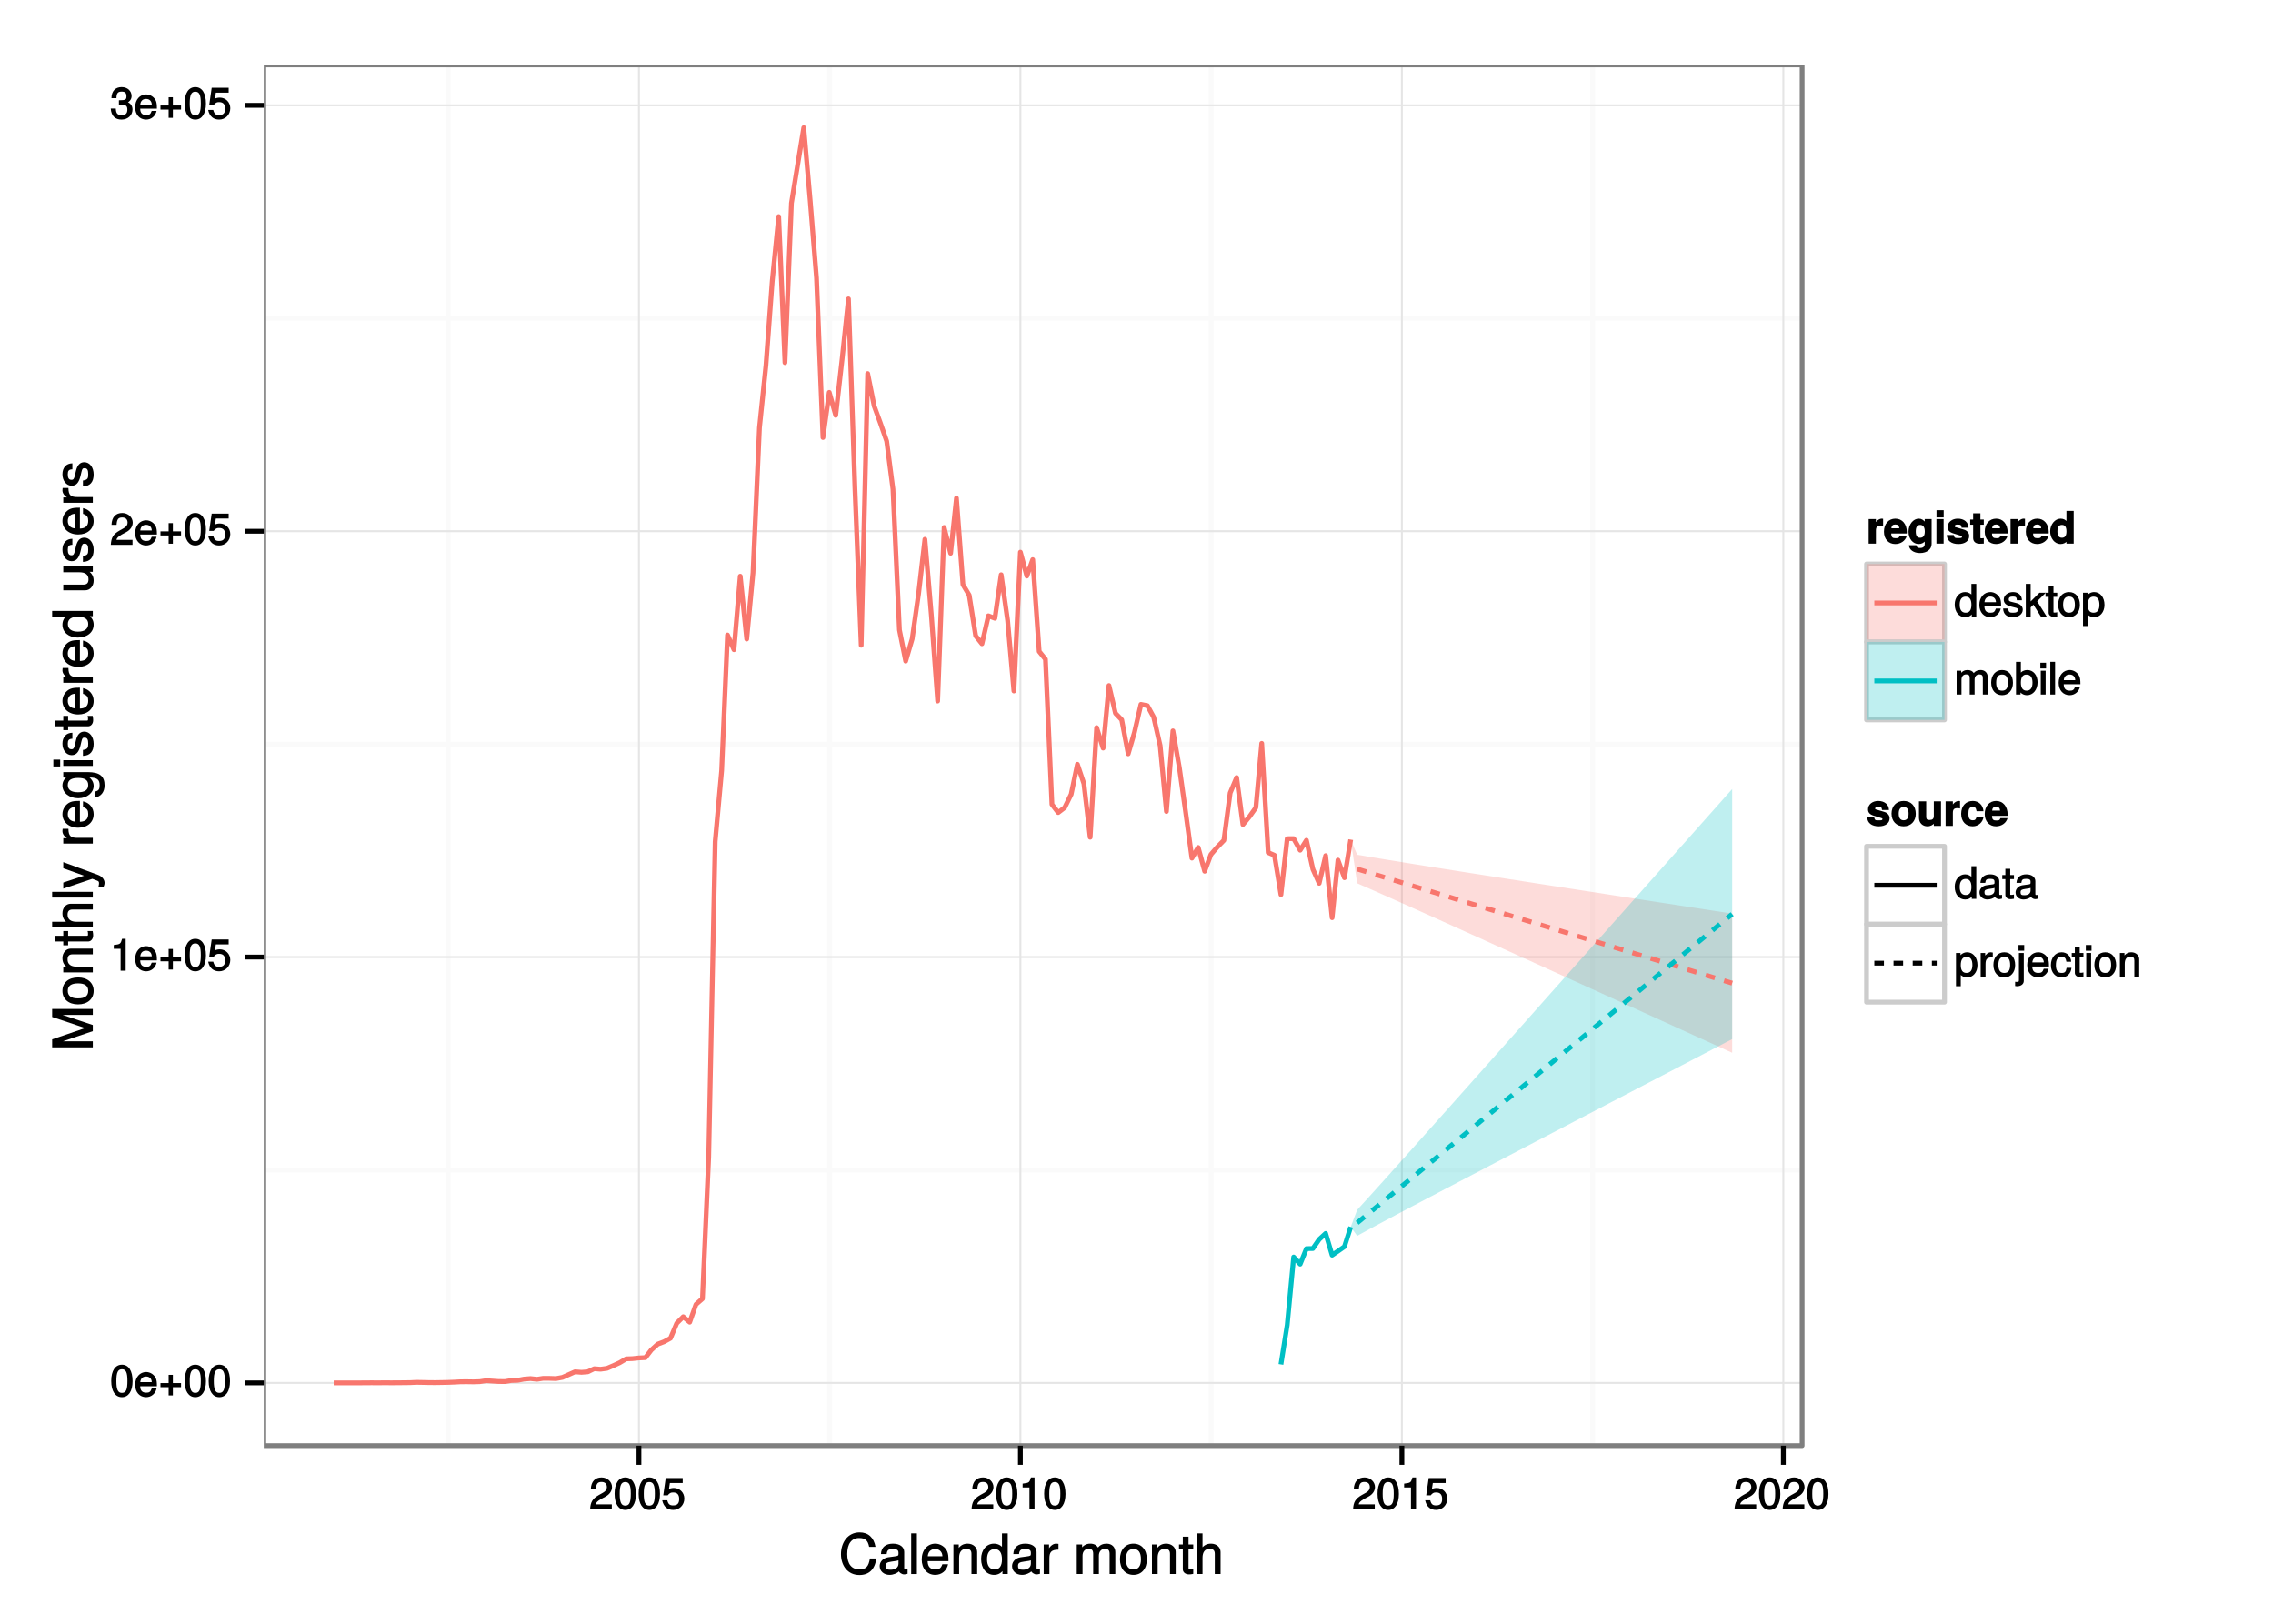 <?xml version="1.0" encoding="UTF-8"?>
<svg xmlns="http://www.w3.org/2000/svg" xmlns:xlink="http://www.w3.org/1999/xlink" width="504pt" height="360pt" viewBox="0 0 504 360" version="1.1">
<defs>
<g>
<symbol overflow="visible" id="glyph0-0">
<path style="stroke:none;" d=""/>
</symbol>
<symbol overflow="visible" id="glyph0-1">
<path style="stroke:none;" d="M 5 -3.391 C 5 -5.75 4.109 -7.062 2.641 -7.062 C 1.172 -7.062 0.266 -5.734 0.266 -3.453 C 0.266 -1.156 1.188 0.141 2.641 0.141 C 4.078 0.141 5 -1.156 5 -3.391 Z M 3.859 -3.469 C 3.859 -1.547 3.562 -0.812 2.625 -0.812 C 1.734 -0.812 1.406 -1.578 1.406 -3.438 C 1.406 -5.312 1.734 -6.047 2.641 -6.047 C 3.547 -6.047 3.859 -5.297 3.859 -3.469 Z M 3.859 -3.469 "/>
</symbol>
<symbol overflow="visible" id="glyph0-2">
<path style="stroke:none;" d="M 5.062 -2.406 C 5.062 -3.141 5 -3.594 4.859 -3.969 C 4.531 -4.797 3.625 -5.438 2.688 -5.438 C 1.281 -5.438 0.234 -4.266 0.234 -2.609 C 0.234 -0.953 1.25 0.141 2.672 0.141 C 3.812 0.141 4.75 -0.641 4.984 -1.781 L 3.906 -1.781 C 3.641 -1 3.344 -0.859 2.703 -0.859 C 1.859 -0.859 1.375 -1.25 1.359 -2.281 L 5.062 -2.281 Z M 4.156 -3.031 C 4.156 -3.031 3.969 -3.172 3.969 -3.188 L 1.375 -3.188 C 1.438 -3.953 1.875 -4.438 2.672 -4.438 C 3.469 -4.438 3.922 -3.906 3.922 -3.125 Z M 4.156 -3.031 "/>
</symbol>
<symbol overflow="visible" id="glyph0-3">
<path style="stroke:none;" d="M 5.078 -2.203 L 5.078 -2.984 L 3.266 -2.984 L 3.266 -4.812 L 2.328 -4.812 L 2.328 -2.984 L 0.516 -2.984 L 0.516 -2.078 L 2.328 -2.078 L 2.328 -0.25 L 3.266 -0.25 L 3.266 -2.078 L 5.078 -2.078 Z M 5.078 -2.203 "/>
</symbol>
<symbol overflow="visible" id="glyph0-4">
<path style="stroke:none;" d="M 3.469 -0.125 L 3.469 -7.062 L 2.672 -7.062 C 2.328 -5.891 2.281 -5.875 0.828 -5.688 L 0.828 -4.844 L 2.344 -4.844 L 2.344 0 L 3.469 0 Z M 3.469 -0.125 "/>
</symbol>
<symbol overflow="visible" id="glyph0-5">
<path style="stroke:none;" d="M 5.062 -2.375 C 5.062 -3.719 4.031 -4.734 2.719 -4.734 C 2.25 -4.734 1.75 -4.578 1.656 -4.5 L 1.859 -5.828 L 4.703 -5.828 L 4.703 -6.922 L 0.938 -6.922 L 0.391 -3.094 L 1.375 -3.094 C 1.812 -3.609 2.047 -3.734 2.578 -3.734 C 3.484 -3.734 3.922 -3.266 3.922 -2.266 C 3.922 -1.281 3.484 -0.859 2.578 -0.859 C 1.828 -0.859 1.516 -1.109 1.281 -2 L 0.156 -2 C 0.469 -0.516 1.375 0.141 2.594 0.141 C 3.969 0.141 5.062 -0.938 5.062 -2.375 Z M 5.062 -2.375 "/>
</symbol>
<symbol overflow="visible" id="glyph0-6">
<path style="stroke:none;" d="M 5.031 -4.938 C 5.031 -6.078 4.016 -7.062 2.719 -7.062 C 1.328 -7.062 0.391 -6.219 0.328 -4.438 L 1.453 -4.438 C 1.531 -5.703 1.859 -6.062 2.703 -6.062 C 3.469 -6.062 3.891 -5.641 3.891 -4.906 C 3.891 -4.375 3.609 -4.016 3.016 -3.672 L 2.125 -3.172 C 0.703 -2.359 0.266 -1.625 0.172 0 L 4.984 0 L 4.984 -1.094 L 1.422 -1.094 C 1.5 -1.516 1.766 -1.781 2.594 -2.281 L 3.562 -2.797 C 4.516 -3.297 5.031 -4.094 5.031 -4.938 Z M 5.031 -4.938 "/>
</symbol>
<symbol overflow="visible" id="glyph0-7">
<path style="stroke:none;" d="M 4.984 -2.094 C 4.984 -2.922 4.516 -3.547 3.703 -3.812 L 3.703 -3.562 C 4.344 -3.812 4.781 -4.375 4.781 -5.062 C 4.781 -6.219 3.875 -7.062 2.578 -7.062 C 1.203 -7.062 0.328 -6.188 0.312 -4.609 L 1.422 -4.609 C 1.453 -5.734 1.734 -6.062 2.594 -6.062 C 3.344 -6.062 3.641 -5.75 3.641 -5.031 C 3.641 -4.297 3.469 -4.141 1.969 -4.141 L 1.969 -3.172 L 2.578 -3.172 C 3.516 -3.172 3.844 -2.844 3.844 -2.094 C 3.844 -1.234 3.469 -0.859 2.578 -0.859 C 1.656 -0.859 1.344 -1.188 1.281 -2.312 L 0.156 -2.312 C 0.266 -0.656 1.156 0.141 2.547 0.141 C 3.953 0.141 4.984 -0.812 4.984 -2.094 Z M 4.984 -2.094 "/>
</symbol>
<symbol overflow="visible" id="glyph0-8">
<path style="stroke:none;" d="M 4.891 -0.125 L 4.891 -7.25 L 3.812 -7.25 L 3.812 -4.516 L 4.047 -4.609 C 3.719 -5.125 3.078 -5.438 2.406 -5.438 C 1.109 -5.438 0.109 -4.281 0.109 -2.688 C 0.109 -0.984 1.078 0.141 2.438 0.141 C 3.125 0.141 3.703 -0.156 4.141 -0.781 L 3.891 -0.859 L 3.891 0 L 4.891 0 Z M 3.812 -2.625 C 3.812 -1.453 3.391 -0.859 2.547 -0.859 C 1.672 -0.859 1.219 -1.469 1.219 -2.641 C 1.219 -3.812 1.672 -4.422 2.547 -4.422 C 3.406 -4.422 3.812 -3.781 3.812 -2.625 Z M 3.812 -2.625 "/>
</symbol>
<symbol overflow="visible" id="glyph0-9">
<path style="stroke:none;" d="M 4.531 -1.531 C 4.531 -2.281 3.984 -2.797 2.984 -3.031 L 2.219 -3.219 C 1.562 -3.375 1.422 -3.438 1.422 -3.797 C 1.422 -4.266 1.703 -4.438 2.344 -4.438 C 3 -4.438 3.188 -4.281 3.219 -3.625 L 4.344 -3.625 C 4.328 -4.734 3.547 -5.438 2.375 -5.438 C 1.203 -5.438 0.312 -4.688 0.312 -3.766 C 0.312 -2.969 0.859 -2.469 2.047 -2.188 L 2.797 -2 C 3.344 -1.875 3.422 -1.828 3.422 -1.469 C 3.422 -1 3.094 -0.859 2.391 -0.859 C 1.672 -0.859 1.406 -0.891 1.281 -1.797 L 0.172 -1.797 C 0.219 -0.5 1.016 0.141 2.328 0.141 C 3.594 0.141 4.531 -0.562 4.531 -1.531 Z M 4.531 -1.531 "/>
</symbol>
<symbol overflow="visible" id="glyph0-10">
<path style="stroke:none;" d="M 4.906 -0.219 L 2.922 -3.391 L 4.828 -5.281 L 3.422 -5.281 L 1.25 -3.125 L 1.484 -3.016 L 1.484 -7.25 L 0.406 -7.25 L 0.406 0 L 1.484 0 L 1.484 -2.031 L 2.094 -2.641 L 3.75 0 L 5.047 0 Z M 4.906 -0.219 "/>
</symbol>
<symbol overflow="visible" id="glyph0-11">
<path style="stroke:none;" d="M 2.578 -0.125 L 2.578 -0.969 C 2.328 -0.906 2.203 -0.891 2.047 -0.891 C 1.703 -0.891 1.75 -0.859 1.75 -1.203 L 1.75 -4.375 L 2.578 -4.375 L 2.578 -5.281 L 1.75 -5.281 L 1.75 -6.672 L 0.672 -6.672 L 0.672 -5.281 L -0.016 -5.281 L -0.016 -4.375 L 0.672 -4.375 L 0.672 -0.859 C 0.672 -0.344 1.156 0.062 1.781 0.062 C 1.969 0.062 2.172 0.047 2.578 -0.016 Z M 2.578 -0.125 "/>
</symbol>
<symbol overflow="visible" id="glyph0-12">
<path style="stroke:none;" d="M 5.031 -2.594 C 5.031 -4.344 4.062 -5.438 2.609 -5.438 C 1.203 -5.438 0.203 -4.328 0.203 -2.641 C 0.203 -0.953 1.188 0.141 2.625 0.141 C 4.031 0.141 5.031 -0.953 5.031 -2.594 Z M 3.922 -2.609 C 3.922 -1.422 3.5 -0.859 2.625 -0.859 C 1.734 -0.859 1.312 -1.422 1.312 -2.641 C 1.312 -3.844 1.734 -4.438 2.625 -4.438 C 3.516 -4.438 3.922 -3.859 3.922 -2.609 Z M 3.922 -2.609 "/>
</symbol>
<symbol overflow="visible" id="glyph0-13">
<path style="stroke:none;" d="M 5.156 -2.594 C 5.156 -4.281 4.188 -5.438 2.859 -5.438 C 2.172 -5.438 1.531 -5.078 1.156 -4.484 L 1.391 -4.391 L 1.391 -5.281 L 0.391 -5.281 L 0.391 2.094 L 1.453 2.094 L 1.453 -0.734 L 1.219 -0.641 C 1.641 -0.125 2.219 0.141 2.875 0.141 C 4.156 0.141 5.156 -0.984 5.156 -2.594 Z M 4.031 -2.609 C 4.031 -1.469 3.594 -0.859 2.719 -0.859 C 1.875 -0.859 1.453 -1.422 1.453 -2.594 C 1.453 -3.781 1.875 -4.422 2.719 -4.422 C 3.609 -4.422 4.031 -3.812 4.031 -2.609 Z M 4.031 -2.609 "/>
</symbol>
<symbol overflow="visible" id="glyph0-14">
<path style="stroke:none;" d="M 7.422 -0.125 L 7.422 -3.891 C 7.422 -4.797 6.797 -5.438 5.859 -5.438 C 5.188 -5.438 4.672 -5.188 4.328 -4.766 C 4.109 -5.156 3.609 -5.438 2.953 -5.438 C 2.281 -5.438 1.734 -5.141 1.312 -4.531 L 1.547 -4.438 L 1.547 -5.281 L 0.531 -5.281 L 0.531 0 L 1.609 0 L 1.609 -3.281 C 1.609 -4.016 2 -4.469 2.656 -4.469 C 3.25 -4.469 3.438 -4.234 3.438 -3.594 L 3.438 0 L 4.516 0 L 4.516 -3.281 C 4.516 -4.016 4.922 -4.469 5.578 -4.469 C 6.156 -4.469 6.344 -4.219 6.344 -3.594 L 6.344 0 L 7.422 0 Z M 7.422 -0.125 "/>
</symbol>
<symbol overflow="visible" id="glyph0-15">
<path style="stroke:none;" d="M 5.156 -2.703 C 5.156 -4.328 4.188 -5.438 2.875 -5.438 C 2.172 -5.438 1.578 -5.125 1.203 -4.562 L 1.453 -4.469 L 1.453 -7.25 L 0.375 -7.25 L 0.375 0 L 1.375 0 L 1.375 -0.844 L 1.125 -0.766 C 1.516 -0.172 2.125 0.141 2.828 0.141 C 4.156 0.141 5.156 -1.062 5.156 -2.703 Z M 4.031 -2.641 C 4.031 -1.5 3.594 -0.859 2.719 -0.859 C 1.875 -0.859 1.453 -1.5 1.453 -2.641 C 1.453 -3.812 1.875 -4.469 2.719 -4.422 C 3.609 -4.422 4.031 -3.766 4.031 -2.641 Z M 4.031 -2.641 "/>
</symbol>
<symbol overflow="visible" id="glyph0-16">
<path style="stroke:none;" d="M 1.609 -0.125 L 1.609 -5.281 L 0.531 -5.281 L 0.531 0 L 1.609 0 Z M 1.703 -5.906 L 1.703 -7.047 L 0.438 -7.047 L 0.438 -5.781 L 1.703 -5.781 Z M 1.703 -5.906 "/>
</symbol>
<symbol overflow="visible" id="glyph0-17">
<path style="stroke:none;" d="M 1.578 -0.125 L 1.578 -7.25 L 0.516 -7.25 L 0.516 0 L 1.578 0 Z M 1.578 -0.125 "/>
</symbol>
<symbol overflow="visible" id="glyph0-18">
<path style="stroke:none;" d="M 5.266 -0.141 L 5.266 -0.906 C 5.047 -0.859 5.016 -0.859 4.953 -0.859 C 4.688 -0.859 4.656 -0.875 4.656 -1.125 L 4.656 -3.922 C 4.656 -4.812 3.875 -5.438 2.641 -5.438 C 1.422 -5.438 0.531 -4.828 0.469 -3.547 L 1.547 -3.547 C 1.625 -4.281 1.859 -4.438 2.609 -4.438 C 3.328 -4.438 3.594 -4.281 3.594 -3.812 L 3.594 -3.594 C 3.594 -3.266 3.531 -3.25 2.891 -3.172 C 1.766 -3.031 1.594 -3 1.281 -2.875 C 0.703 -2.625 0.266 -2.047 0.266 -1.422 C 0.266 -0.516 1.031 0.141 2.047 0.141 C 2.703 0.141 3.422 -0.156 3.672 -0.438 C 3.703 -0.328 4.188 0.062 4.578 0.062 C 4.75 0.062 4.875 0.047 5.266 -0.047 Z M 3.594 -1.859 C 3.594 -1.141 3 -0.812 2.219 -0.812 C 1.609 -0.812 1.375 -0.906 1.375 -1.453 C 1.375 -1.969 1.594 -2.078 2.453 -2.203 C 3.297 -2.328 3.469 -2.359 3.594 -2.422 Z M 3.594 -1.859 "/>
</symbol>
<symbol overflow="visible" id="glyph0-19">
<path style="stroke:none;" d="M 3.219 -4.453 L 3.219 -5.375 C 2.938 -5.422 2.875 -5.438 2.766 -5.438 C 2.25 -5.438 1.75 -5.078 1.297 -4.344 L 1.531 -4.234 L 1.531 -5.281 L 0.531 -5.281 L 0.531 0 L 1.609 0 L 1.609 -2.734 C 1.609 -3.859 1.844 -4.312 3.219 -4.328 Z M 3.219 -4.453 "/>
</symbol>
<symbol overflow="visible" id="glyph0-20">
<path style="stroke:none;" d="M 1.609 0.922 L 1.609 -5.281 L 0.531 -5.281 L 0.531 0.609 C 0.531 1.078 0.516 1.156 0.016 1.125 L -0.312 1.109 L -0.312 2.047 C -0.078 2.078 -0.031 2.094 0.094 2.094 C 1 2.094 1.609 1.609 1.609 0.922 Z M 1.703 -5.906 L 1.703 -7.047 L 0.438 -7.047 L 0.438 -5.781 L 1.703 -5.781 Z M 1.703 -5.906 "/>
</symbol>
<symbol overflow="visible" id="glyph0-21">
<path style="stroke:none;" d="M 4.578 -1.984 L 3.641 -1.984 C 3.484 -1.062 3.219 -0.859 2.547 -0.859 C 1.656 -0.859 1.266 -1.406 1.266 -2.594 C 1.266 -3.844 1.656 -4.438 2.516 -4.438 C 3.188 -4.438 3.469 -4.156 3.594 -3.344 L 4.656 -3.344 C 4.562 -4.688 3.656 -5.438 2.531 -5.438 C 1.188 -5.438 0.156 -4.266 0.156 -2.594 C 0.156 -0.969 1.156 0.141 2.516 0.141 C 3.719 0.141 4.609 -0.703 4.719 -1.984 Z M 4.578 -1.984 "/>
</symbol>
<symbol overflow="visible" id="glyph0-22">
<path style="stroke:none;" d="M 4.812 -0.125 L 4.812 -3.922 C 4.812 -4.766 4.047 -5.438 3.078 -5.438 C 2.328 -5.438 1.75 -5.109 1.312 -4.406 L 1.547 -4.312 L 1.547 -5.281 L 0.531 -5.281 L 0.531 0 L 1.609 0 L 1.609 -2.891 C 1.609 -3.922 2.031 -4.469 2.844 -4.469 C 3.469 -4.469 3.734 -4.219 3.734 -3.609 L 3.734 0 L 4.812 0 Z M 4.812 -0.125 "/>
</symbol>
<symbol overflow="visible" id="glyph1-0">
<path style="stroke:none;" d=""/>
</symbol>
<symbol overflow="visible" id="glyph1-1">
<path style="stroke:none;" d="M 8.125 -3.453 L 6.859 -3.453 C 6.562 -1.672 6.016 -1.031 4.531 -1.031 C 2.797 -1.031 1.828 -2.234 1.828 -4.422 C 1.828 -6.656 2.75 -7.984 4.438 -7.984 C 5.812 -7.984 6.391 -7.5 6.688 -6.031 L 8.094 -6.031 C 7.734 -8.094 6.484 -9.234 4.578 -9.234 C 1.922 -9.234 0.438 -6.953 0.438 -4.406 C 0.438 -1.844 1.953 0.219 4.531 0.219 C 6.656 0.219 7.984 -1.047 8.266 -3.453 Z M 8.125 -3.453 "/>
</symbol>
<symbol overflow="visible" id="glyph1-2">
<path style="stroke:none;" d="M 6.547 -0.156 L 6.547 -1.078 C 6.312 -1.016 6.266 -1.016 6.203 -1.016 C 5.859 -1.016 5.797 -1.062 5.797 -1.375 L 5.797 -4.891 C 5.797 -6 4.844 -6.734 3.297 -6.734 C 1.781 -6.734 0.703 -6.016 0.641 -4.422 L 1.906 -4.422 C 2 -5.328 2.328 -5.547 3.266 -5.547 C 4.156 -5.547 4.531 -5.344 4.531 -4.734 L 4.531 -4.469 C 4.531 -4.062 4.422 -4.016 3.625 -3.906 C 2.203 -3.734 1.984 -3.688 1.609 -3.531 C 0.875 -3.234 0.359 -2.531 0.359 -1.766 C 0.359 -0.625 1.297 0.188 2.562 0.188 C 3.375 0.188 4.25 -0.188 4.625 -0.594 C 4.672 -0.391 5.25 0.078 5.734 0.078 C 5.938 0.078 6.094 0.062 6.547 -0.047 Z M 4.531 -2.297 C 4.531 -1.406 3.75 -0.953 2.781 -0.953 C 2 -0.953 1.688 -1.109 1.688 -1.781 C 1.688 -2.453 1.984 -2.609 3.062 -2.766 C 4.109 -2.906 4.328 -2.953 4.531 -3.031 Z M 4.531 -2.297 "/>
</symbol>
<symbol overflow="visible" id="glyph1-3">
<path style="stroke:none;" d="M 1.938 -0.125 L 1.938 -9.016 L 0.672 -9.016 L 0.672 0 L 1.938 0 Z M 1.938 -0.125 "/>
</symbol>
<symbol overflow="visible" id="glyph1-4">
<path style="stroke:none;" d="M 6.281 -2.984 C 6.281 -3.906 6.219 -4.469 6.031 -4.938 C 5.625 -5.969 4.531 -6.734 3.359 -6.734 C 1.609 -6.734 0.344 -5.297 0.344 -3.234 C 0.344 -1.172 1.578 0.188 3.344 0.188 C 4.781 0.188 5.906 -0.766 6.188 -2.172 L 4.922 -2.172 C 4.594 -1.219 4.172 -1.016 3.375 -1.016 C 2.328 -1.016 1.688 -1.547 1.656 -2.859 L 6.281 -2.859 Z M 5.188 -3.781 C 5.188 -3.781 4.984 -3.922 4.984 -3.938 L 1.688 -3.938 C 1.766 -4.922 2.344 -5.547 3.344 -5.547 C 4.328 -5.547 4.938 -4.859 4.938 -3.875 Z M 5.188 -3.781 "/>
</symbol>
<symbol overflow="visible" id="glyph1-5">
<path style="stroke:none;" d="M 5.969 -0.125 L 5.969 -4.891 C 5.969 -5.922 5.062 -6.734 3.859 -6.734 C 2.922 -6.734 2.203 -6.344 1.656 -5.453 L 1.891 -5.359 L 1.891 -6.547 L 0.703 -6.547 L 0.703 0 L 1.969 0 L 1.969 -3.594 C 1.969 -4.891 2.531 -5.594 3.547 -5.594 C 4.344 -5.594 4.703 -5.25 4.703 -4.484 L 4.703 0 L 5.969 0 Z M 5.969 -0.125 "/>
</symbol>
<symbol overflow="visible" id="glyph1-6">
<path style="stroke:none;" d="M 6.078 -0.125 L 6.078 -9.016 L 4.797 -9.016 L 4.797 -5.625 L 5.047 -5.719 C 4.625 -6.359 3.859 -6.734 3.016 -6.734 C 1.375 -6.734 0.172 -5.344 0.172 -3.344 C 0.172 -1.219 1.359 0.188 3.047 0.188 C 3.906 0.188 4.609 -0.188 5.141 -0.953 L 4.906 -1.062 L 4.906 0 L 6.078 0 Z M 4.797 -3.25 C 4.797 -1.797 4.25 -1.016 3.188 -1.016 C 2.094 -1.016 1.484 -1.812 1.484 -3.281 C 1.484 -4.734 2.094 -5.531 3.188 -5.531 C 4.266 -5.531 4.797 -4.703 4.797 -3.25 Z M 4.797 -3.25 "/>
</symbol>
<symbol overflow="visible" id="glyph1-7">
<path style="stroke:none;" d="M 3.984 -5.547 L 3.984 -6.688 C 3.688 -6.719 3.594 -6.734 3.469 -6.734 C 2.812 -6.734 2.219 -6.312 1.641 -5.375 L 1.891 -5.281 L 1.891 -6.547 L 0.703 -6.547 L 0.703 0 L 1.969 0 L 1.969 -3.391 C 1.969 -4.812 2.297 -5.391 3.984 -5.406 Z M 3.984 -5.547 "/>
</symbol>
<symbol overflow="visible" id="glyph1-8">
<path style="stroke:none;" d=""/>
</symbol>
<symbol overflow="visible" id="glyph1-9">
<path style="stroke:none;" d="M 9.25 -0.125 L 9.25 -4.844 C 9.25 -5.969 8.5 -6.734 7.312 -6.734 C 6.484 -6.734 5.875 -6.438 5.406 -5.875 C 5.109 -6.406 4.516 -6.734 3.703 -6.734 C 2.859 -6.734 2.203 -6.391 1.656 -5.625 L 1.891 -5.531 L 1.891 -6.547 L 0.703 -6.547 L 0.703 0 L 1.984 0 L 1.984 -4.078 C 1.984 -4.984 2.516 -5.594 3.328 -5.594 C 4.062 -5.594 4.344 -5.266 4.344 -4.469 L 4.344 0 L 5.609 0 L 5.609 -4.078 C 5.609 -4.984 6.156 -5.594 6.969 -5.594 C 7.703 -5.594 7.984 -5.25 7.984 -4.469 L 7.984 0 L 9.25 0 Z M 9.25 -0.125 "/>
</symbol>
<symbol overflow="visible" id="glyph1-10">
<path style="stroke:none;" d="M 6.25 -3.234 C 6.25 -5.406 5.078 -6.734 3.266 -6.734 C 1.5 -6.734 0.281 -5.391 0.281 -3.281 C 0.281 -1.156 1.484 0.188 3.281 0.188 C 5.047 0.188 6.25 -1.156 6.25 -3.234 Z M 4.938 -3.234 C 4.938 -1.766 4.375 -1.016 3.281 -1.016 C 2.156 -1.016 1.609 -1.75 1.609 -3.281 C 1.609 -4.781 2.156 -5.547 3.281 -5.547 C 4.406 -5.547 4.938 -4.797 4.938 -3.234 Z M 4.938 -3.234 "/>
</symbol>
<symbol overflow="visible" id="glyph1-11">
<path style="stroke:none;" d="M 3.188 -0.125 L 3.188 -1.156 C 2.922 -1.062 2.766 -1.062 2.562 -1.062 C 2.141 -1.062 2.141 -1.047 2.141 -1.484 L 2.141 -5.469 L 3.188 -5.469 L 3.188 -6.547 L 2.141 -6.547 L 2.141 -8.281 L 0.875 -8.281 L 0.875 -6.547 L 0.031 -6.547 L 0.031 -5.469 L 0.875 -5.469 L 0.875 -1.047 C 0.875 -0.406 1.453 0.078 2.234 0.078 C 2.469 0.078 2.719 0.062 3.188 -0.031 Z M 3.188 -0.125 "/>
</symbol>
<symbol overflow="visible" id="glyph1-12">
<path style="stroke:none;" d="M 5.969 -0.125 L 5.969 -4.891 C 5.969 -5.938 5.078 -6.734 3.859 -6.734 C 2.969 -6.734 2.312 -6.422 1.734 -5.656 L 1.969 -5.562 L 1.969 -9.016 L 0.703 -9.016 L 0.703 0 L 1.969 0 L 1.969 -3.594 C 1.969 -4.891 2.516 -5.594 3.547 -5.594 C 4.25 -5.594 4.688 -5.312 4.688 -4.484 L 4.688 0 L 5.969 0 Z M 5.969 -0.125 "/>
</symbol>
<symbol overflow="visible" id="glyph2-0">
<path style="stroke:none;" d=""/>
</symbol>
<symbol overflow="visible" id="glyph2-1">
<path style="stroke:none;" d="M -0.125 -9.266 L -9.016 -9.266 L -9.016 -7.484 L -1.266 -4.891 L -1.266 -5.172 L -9.016 -2.531 L -9.016 -0.75 L 0 -0.75 L 0 -2.094 L -7.469 -2.094 L -7.469 -1.812 L 0 -4.344 L 0 -5.703 L -7.469 -8.203 L -7.469 -7.938 L 0 -7.938 L 0 -9.266 Z M -0.125 -9.266 "/>
</symbol>
<symbol overflow="visible" id="glyph2-2">
<path style="stroke:none;" d="M -3.234 -6.25 C -5.406 -6.25 -6.734 -5.078 -6.734 -3.266 C -6.734 -1.5 -5.391 -0.281 -3.281 -0.281 C -1.156 -0.281 0.188 -1.484 0.188 -3.281 C 0.188 -5.047 -1.156 -6.25 -3.234 -6.25 Z M -3.234 -4.938 C -1.766 -4.938 -1.016 -4.375 -1.016 -3.281 C -1.016 -2.156 -1.75 -1.609 -3.281 -1.609 C -4.781 -1.609 -5.547 -2.156 -5.547 -3.281 C -5.547 -4.406 -4.797 -4.938 -3.234 -4.938 Z M -3.234 -4.938 "/>
</symbol>
<symbol overflow="visible" id="glyph2-3">
<path style="stroke:none;" d="M -0.125 -5.969 L -4.891 -5.969 C -5.922 -5.969 -6.734 -5.062 -6.734 -3.859 C -6.734 -2.922 -6.344 -2.203 -5.453 -1.656 L -5.359 -1.891 L -6.547 -1.891 L -6.547 -0.703 L 0 -0.703 L 0 -1.969 L -3.594 -1.969 C -4.891 -1.969 -5.594 -2.531 -5.594 -3.547 C -5.594 -4.344 -5.25 -4.703 -4.484 -4.703 L 0 -4.703 L 0 -5.969 Z M -0.125 -5.969 "/>
</symbol>
<symbol overflow="visible" id="glyph2-4">
<path style="stroke:none;" d="M -0.125 -3.188 L -1.156 -3.188 C -1.062 -2.922 -1.062 -2.766 -1.062 -2.562 C -1.062 -2.141 -1.047 -2.141 -1.484 -2.141 L -5.469 -2.141 L -5.469 -3.188 L -6.547 -3.188 L -6.547 -2.141 L -8.281 -2.141 L -8.281 -0.875 L -6.547 -0.875 L -6.547 -0.031 L -5.469 -0.031 L -5.469 -0.875 L -1.047 -0.875 C -0.406 -0.875 0.078 -1.453 0.078 -2.234 C 0.078 -2.469 0.062 -2.719 -0.031 -3.188 Z M -0.125 -3.188 "/>
</symbol>
<symbol overflow="visible" id="glyph2-5">
<path style="stroke:none;" d="M -0.125 -5.969 L -4.891 -5.969 C -5.938 -5.969 -6.734 -5.078 -6.734 -3.859 C -6.734 -2.969 -6.422 -2.312 -5.656 -1.734 L -5.562 -1.969 L -9.016 -1.969 L -9.016 -0.703 L 0 -0.703 L 0 -1.969 L -3.594 -1.969 C -4.891 -1.969 -5.594 -2.516 -5.594 -3.547 C -5.594 -4.25 -5.312 -4.688 -4.484 -4.688 L 0 -4.688 L 0 -5.969 Z M -0.125 -5.969 "/>
</symbol>
<symbol overflow="visible" id="glyph2-6">
<path style="stroke:none;" d="M -0.125 -1.938 L -9.016 -1.938 L -9.016 -0.672 L 0 -0.672 L 0 -1.938 Z M -0.125 -1.938 "/>
</symbol>
<symbol overflow="visible" id="glyph2-7">
<path style="stroke:none;" d="M -6.547 -5.734 L -6.547 -4.562 L -1.531 -2.766 L -1.531 -3.047 L -6.547 -1.391 L -6.547 -0.047 L -0.109 -2.219 L 0.891 -1.844 C 1.328 -1.672 1.375 -1.609 1.375 -1.172 C 1.375 -1.031 1.344 -0.859 1.266 -0.5 L 2.406 -0.5 C 2.531 -0.75 2.609 -1.062 2.609 -1.312 C 2.609 -2.031 2.094 -2.734 1.188 -3.078 L -6.547 -5.922 Z M -6.547 -5.734 "/>
</symbol>
<symbol overflow="visible" id="glyph2-8">
<path style="stroke:none;" d=""/>
</symbol>
<symbol overflow="visible" id="glyph2-9">
<path style="stroke:none;" d="M -5.547 -3.984 L -6.688 -3.984 C -6.719 -3.688 -6.734 -3.594 -6.734 -3.469 C -6.734 -2.812 -6.312 -2.219 -5.375 -1.641 L -5.281 -1.891 L -6.547 -1.891 L -6.547 -0.703 L 0 -0.703 L 0 -1.969 L -3.391 -1.969 C -4.812 -1.969 -5.391 -2.297 -5.406 -3.984 Z M -5.547 -3.984 "/>
</symbol>
<symbol overflow="visible" id="glyph2-10">
<path style="stroke:none;" d="M -2.984 -6.281 C -3.906 -6.281 -4.469 -6.219 -4.938 -6.031 C -5.969 -5.625 -6.734 -4.531 -6.734 -3.359 C -6.734 -1.609 -5.297 -0.344 -3.234 -0.344 C -1.172 -0.344 0.188 -1.578 0.188 -3.344 C 0.188 -4.781 -0.766 -5.906 -2.172 -6.188 L -2.172 -4.922 C -1.219 -4.594 -1.016 -4.172 -1.016 -3.375 C -1.016 -2.328 -1.547 -1.688 -2.859 -1.656 L -2.859 -6.281 Z M -3.781 -5.188 C -3.781 -5.188 -3.922 -4.984 -3.938 -4.984 L -3.938 -1.688 C -4.922 -1.766 -5.547 -2.344 -5.547 -3.344 C -5.547 -4.328 -4.859 -4.938 -3.875 -4.938 Z M -3.781 -5.188 "/>
</symbol>
<symbol overflow="visible" id="glyph2-11">
<path style="stroke:none;" d="M -1.156 -6 L -6.547 -6 L -6.547 -4.797 L -5.516 -4.797 L -5.609 -5.047 C -6.344 -4.531 -6.734 -3.828 -6.734 -3.031 C -6.734 -1.422 -5.25 -0.203 -3.219 -0.203 C -1.234 -0.203 0.188 -1.469 0.188 -2.938 C 0.188 -3.734 -0.188 -4.375 -0.984 -5.047 L -1.078 -4.797 L -0.656 -4.797 C 1.016 -4.797 1.516 -4.266 1.516 -3.094 C 1.516 -2.297 1.359 -1.828 0.453 -1.688 L 0.453 -0.391 C 1.781 -0.516 2.609 -1.578 2.609 -3.062 C 2.609 -5.031 1.609 -6 -1.156 -6 Z M -3.234 -4.703 C -1.734 -4.703 -1.016 -4.203 -1.016 -3.141 C -1.016 -2.047 -1.75 -1.531 -3.281 -1.531 C -4.781 -1.531 -5.547 -2.062 -5.547 -3.125 C -5.547 -4.219 -4.766 -4.703 -3.234 -4.703 Z M -3.234 -4.703 "/>
</symbol>
<symbol overflow="visible" id="glyph2-12">
<path style="stroke:none;" d="M -0.125 -1.969 L -6.547 -1.969 L -6.547 -0.703 L 0 -0.703 L 0 -1.969 Z M -7.375 -2.094 L -8.75 -2.094 L -8.75 -0.578 L -7.234 -0.578 L -7.234 -2.094 Z M -7.375 -2.094 "/>
</symbol>
<symbol overflow="visible" id="glyph2-13">
<path style="stroke:none;" d="M -1.891 -5.641 C -2.828 -5.641 -3.438 -4.984 -3.734 -3.734 L -3.953 -2.766 C -4.156 -1.953 -4.281 -1.734 -4.734 -1.734 C -5.297 -1.734 -5.547 -2.125 -5.547 -2.938 C -5.547 -3.75 -5.328 -4.031 -4.531 -4.062 L -4.531 -5.391 C -5.906 -5.375 -6.734 -4.422 -6.734 -2.969 C -6.734 -1.516 -5.844 -0.422 -4.688 -0.422 C -3.703 -0.422 -3.094 -1.062 -2.734 -2.562 L -2.516 -3.484 C -2.344 -4.188 -2.266 -4.312 -1.812 -4.312 C -1.219 -4.312 -1.016 -3.875 -1.016 -3 C -1.016 -2.094 -1.094 -1.734 -2.188 -1.578 L -2.188 -0.266 C -0.594 -0.312 0.188 -1.266 0.188 -2.922 C 0.188 -4.5 -0.688 -5.641 -1.891 -5.641 Z M -1.891 -5.641 "/>
</symbol>
<symbol overflow="visible" id="glyph2-14">
<path style="stroke:none;" d="M -0.125 -6.078 L -9.016 -6.078 L -9.016 -4.797 L -5.625 -4.797 L -5.719 -5.047 C -6.359 -4.625 -6.734 -3.859 -6.734 -3.016 C -6.734 -1.375 -5.344 -0.172 -3.344 -0.172 C -1.219 -0.172 0.188 -1.359 0.188 -3.047 C 0.188 -3.906 -0.188 -4.609 -0.953 -5.141 L -1.062 -4.906 L 0 -4.906 L 0 -6.078 Z M -3.25 -4.797 C -1.797 -4.797 -1.016 -4.25 -1.016 -3.188 C -1.016 -2.094 -1.812 -1.484 -3.281 -1.484 C -4.734 -1.484 -5.531 -2.094 -5.531 -3.188 C -5.531 -4.266 -4.703 -4.797 -3.25 -4.797 Z M -3.25 -4.797 "/>
</symbol>
<symbol overflow="visible" id="glyph2-15">
<path style="stroke:none;" d="M -0.125 -5.922 L -6.547 -5.922 L -6.547 -4.641 L -2.953 -4.641 C -1.672 -4.641 -0.953 -4.109 -0.953 -3.078 C -0.953 -2.281 -1.312 -1.906 -2.062 -1.906 L -6.547 -1.906 L -6.547 -0.641 L -1.672 -0.641 C -0.625 -0.641 0.188 -1.562 0.188 -2.781 C 0.188 -3.703 -0.188 -4.391 -1.016 -4.984 L -1.109 -4.734 L 0 -4.734 L 0 -5.922 Z M -0.125 -5.922 "/>
</symbol>
<symbol overflow="visible" id="glyph3-0">
<path style="stroke:none;" d=""/>
</symbol>
<symbol overflow="visible" id="glyph3-1">
<path style="stroke:none;" d="M 3.672 -4.016 L 3.672 -5.5 C 3.469 -5.531 3.422 -5.531 3.391 -5.531 C 2.766 -5.531 2.094 -4.984 1.812 -4.281 L 2.078 -4.281 L 2.078 -5.438 L 0.469 -5.438 L 0.469 0 L 2.078 0 L 2.078 -2.875 C 2.078 -3.672 2.344 -3.938 3.125 -3.938 C 3.266 -3.938 3.375 -3.922 3.672 -3.859 Z M 3.672 -4.016 "/>
</symbol>
<symbol overflow="visible" id="glyph3-2">
<path style="stroke:none;" d="M 5.156 -2.516 C 5.156 -4.312 4.141 -5.531 2.609 -5.531 C 1.125 -5.531 0.078 -4.391 0.078 -2.641 C 0.078 -0.984 1.109 0.094 2.578 0.094 C 3.734 0.094 4.812 -0.562 5.141 -1.719 L 3.562 -1.719 C 3.406 -1.203 3.125 -1.203 2.625 -1.203 C 2 -1.203 1.719 -1.359 1.688 -2.234 L 5.141 -2.234 Z M 3.641 -3.391 L 1.719 -3.391 C 1.781 -3.969 2 -4.234 2.594 -4.234 C 3.172 -4.234 3.438 -3.984 3.484 -3.391 Z M 3.641 -3.391 "/>
</symbol>
<symbol overflow="visible" id="glyph3-3">
<path style="stroke:none;" d="M 5.312 0.047 L 5.312 -5.438 L 3.781 -5.438 L 3.781 -4.516 L 4 -4.609 C 3.594 -5.219 3.062 -5.531 2.469 -5.531 C 1.25 -5.531 0.188 -4.266 0.188 -2.656 C 0.188 -1.047 1.172 0.094 2.453 0.094 C 3.047 0.094 3.5 -0.141 4 -0.641 L 3.781 -0.719 L 3.781 0.047 C 3.781 0.672 3.438 0.969 2.766 0.969 C 2.266 0.969 2.047 0.891 1.922 0.359 L 0.281 0.359 C 0.312 1.344 1.312 2.094 2.719 2.094 C 4.281 2.094 5.312 1.266 5.312 0.047 Z M 3.797 -2.672 C 3.797 -1.734 3.438 -1.297 2.75 -1.297 C 2.109 -1.297 1.797 -1.734 1.797 -2.672 C 1.797 -3.656 2.109 -4.141 2.766 -4.141 C 3.438 -4.141 3.797 -3.641 3.797 -2.672 Z M 3.797 -2.672 "/>
</symbol>
<symbol overflow="visible" id="glyph3-4">
<path style="stroke:none;" d="M 2.109 -0.125 L 2.109 -5.438 L 0.516 -5.438 L 0.516 0 L 2.109 0 Z M 2.125 -5.922 L 2.125 -7.406 L 0.531 -7.406 L 0.531 -5.797 L 2.125 -5.797 Z M 2.125 -5.922 "/>
</symbol>
<symbol overflow="visible" id="glyph3-5">
<path style="stroke:none;" d="M 5.109 -1.656 L 5.109 -1.734 C 5.109 -2.328 4.656 -2.891 3.969 -3.094 L 2.281 -3.594 C 1.906 -3.688 1.922 -3.641 1.922 -3.859 C 1.922 -4.141 2.109 -4.219 2.578 -4.219 C 3.219 -4.219 3.406 -4.109 3.422 -3.516 L 4.969 -3.516 C 4.953 -4.734 3.984 -5.531 2.594 -5.531 C 1.281 -5.531 0.328 -4.734 0.328 -3.672 C 0.328 -3.031 0.641 -2.562 1.594 -2.266 L 3.188 -1.766 C 3.531 -1.656 3.516 -1.672 3.516 -1.531 C 3.516 -1.219 3.266 -1.234 2.641 -1.234 C 2.031 -1.234 1.828 -1.203 1.688 -1.906 L 0.141 -1.906 C 0.188 -0.641 1.156 0.094 2.719 0.094 C 4.188 0.094 5.109 -0.609 5.109 -1.656 Z M 5.109 -1.656 "/>
</symbol>
<symbol overflow="visible" id="glyph3-6">
<path style="stroke:none;" d="M 3.016 -0.125 L 3.016 -1.219 C 2.75 -1.188 2.672 -1.172 2.578 -1.172 C 2.219 -1.172 2.266 -1.141 2.266 -1.609 L 2.266 -4.188 L 3.016 -4.188 L 3.016 -5.328 L 2.266 -5.328 L 2.266 -6.719 L 0.656 -6.719 L 0.656 -5.328 L 0 -5.328 L 0 -4.188 L 0.656 -4.188 L 0.656 -1.234 C 0.656 -0.422 1.234 0.031 2.109 0.031 C 2.406 0.031 2.641 0.016 3.016 0 Z M 3.016 -0.125 "/>
</symbol>
<symbol overflow="visible" id="glyph3-7">
<path style="stroke:none;" d="M 5.359 -0.125 L 5.359 -7.25 L 3.75 -7.25 L 3.75 -4.641 L 3.969 -4.734 C 3.641 -5.25 3.094 -5.531 2.453 -5.531 C 1.219 -5.531 0.141 -4.266 0.141 -2.703 C 0.141 -1.234 1.078 0.094 2.453 0.094 C 3.094 0.094 3.641 -0.188 3.969 -0.641 L 3.75 -0.719 L 3.75 0 L 5.359 0 Z M 3.75 -2.688 C 3.75 -1.75 3.422 -1.297 2.75 -1.297 C 2.078 -1.297 1.75 -1.75 1.75 -2.703 C 1.75 -3.672 2.078 -4.141 2.75 -4.141 C 3.438 -4.141 3.75 -3.672 3.75 -2.688 Z M 3.75 -2.688 "/>
</symbol>
<symbol overflow="visible" id="glyph3-8">
<path style="stroke:none;" d="M 5.578 -2.672 C 5.578 -4.438 4.516 -5.531 2.891 -5.531 C 1.312 -5.531 0.203 -4.406 0.203 -2.719 C 0.203 -1 1.312 0.094 2.891 0.094 C 4.469 0.094 5.578 -1.016 5.578 -2.672 Z M 3.984 -2.703 C 3.984 -1.734 3.609 -1.25 2.891 -1.25 C 2.172 -1.25 1.797 -1.734 1.797 -2.719 C 1.797 -3.703 2.172 -4.188 2.891 -4.188 C 3.641 -4.188 3.984 -3.719 3.984 -2.703 Z M 3.984 -2.703 "/>
</symbol>
<symbol overflow="visible" id="glyph3-9">
<path style="stroke:none;" d="M 5.312 -0.125 L 5.312 -5.438 L 3.719 -5.438 L 3.719 -2.203 C 3.719 -1.578 3.422 -1.312 2.766 -1.312 C 2.188 -1.312 2.031 -1.484 2.031 -2.109 L 2.031 -5.438 L 0.422 -5.438 L 0.422 -1.828 C 0.422 -0.688 1.188 0.094 2.297 0.094 C 3 0.094 3.547 -0.219 3.938 -0.719 L 3.719 -0.812 L 3.719 0 L 5.312 0 Z M 5.312 -0.125 "/>
</symbol>
<symbol overflow="visible" id="glyph3-10">
<path style="stroke:none;" d="M 5.016 -2.047 L 3.625 -2.047 C 3.422 -1.375 3.281 -1.25 2.766 -1.25 C 2.078 -1.25 1.797 -1.672 1.797 -2.672 C 1.797 -3.625 1.922 -4.188 2.766 -4.188 C 3.312 -4.188 3.438 -4.047 3.609 -3.25 L 5.141 -3.25 C 5.031 -4.641 4.062 -5.531 2.766 -5.531 C 1.234 -5.531 0.188 -4.438 0.188 -2.672 C 0.188 -0.969 1.219 0.094 2.75 0.094 C 4.016 0.094 5.016 -0.812 5.156 -2.047 Z M 5.016 -2.047 "/>
</symbol>
</g>
<clipPath id="clip1">
  <path d="M 58.488 14.398 L 400 14.398 L 400 321 L 58.488 321 Z M 58.488 14.398 "/>
</clipPath>
<clipPath id="clip2">
  <path d="M 58.488 258 L 400.59 258 L 400.59 260 L 58.488 260 Z M 58.488 258 "/>
</clipPath>
<clipPath id="clip3">
  <path d="M 58.488 164 L 400.59 164 L 400.59 166 L 58.488 166 Z M 58.488 164 "/>
</clipPath>
<clipPath id="clip4">
  <path d="M 58.488 70 L 400.59 70 L 400.59 72 L 58.488 72 Z M 58.488 70 "/>
</clipPath>
<clipPath id="clip5">
  <path d="M 98 14.398 L 100 14.398 L 100 321.512 L 98 321.512 Z M 98 14.398 "/>
</clipPath>
<clipPath id="clip6">
  <path d="M 183 14.398 L 185 14.398 L 185 321.512 L 183 321.512 Z M 183 14.398 "/>
</clipPath>
<clipPath id="clip7">
  <path d="M 268 14.398 L 270 14.398 L 270 321.512 L 268 321.512 Z M 268 14.398 "/>
</clipPath>
<clipPath id="clip8">
  <path d="M 352 14.398 L 354 14.398 L 354 321.512 L 352 321.512 Z M 352 14.398 "/>
</clipPath>
<clipPath id="clip9">
  <path d="M 58.488 306 L 400 306 L 400 307 L 58.488 307 Z M 58.488 306 "/>
</clipPath>
<clipPath id="clip10">
  <path d="M 58.488 211 L 400 211 L 400 213 L 58.488 213 Z M 58.488 211 "/>
</clipPath>
<clipPath id="clip11">
  <path d="M 58.488 117 L 400 117 L 400 118 L 58.488 118 Z M 58.488 117 "/>
</clipPath>
<clipPath id="clip12">
  <path d="M 58.488 23 L 400 23 L 400 24 L 58.488 24 Z M 58.488 23 "/>
</clipPath>
<clipPath id="clip13">
  <path d="M 141 14.398 L 142 14.398 L 142 321 L 141 321 Z M 141 14.398 "/>
</clipPath>
<clipPath id="clip14">
  <path d="M 226 14.398 L 227 14.398 L 227 321 L 226 321 Z M 226 14.398 "/>
</clipPath>
<clipPath id="clip15">
  <path d="M 310 14.398 L 312 14.398 L 312 321 L 310 321 Z M 310 14.398 "/>
</clipPath>
<clipPath id="clip16">
  <path d="M 395 14.398 L 396 14.398 L 396 321 L 395 321 Z M 395 14.398 "/>
</clipPath>
<clipPath id="clip17">
  <path d="M 58.488 14.398 L 400.59 14.398 L 400.59 321.512 L 58.488 321.512 Z M 58.488 14.398 "/>
</clipPath>
</defs>
<g id="surface381">
<rect x="0" y="0" width="504" height="360" style="fill:rgb(100%,100%,100%);fill-opacity:1;stroke:none;"/>
<rect x="0" y="0" width="504" height="360" style="fill:rgb(100%,100%,100%);fill-opacity:1;stroke:none;"/>
<path style="fill:none;stroke-width:1.063;stroke-linecap:round;stroke-linejoin:round;stroke:rgb(100%,100%,100%);stroke-opacity:1;stroke-miterlimit:10;" d="M 0 360 L 504 360 L 504 0 L 0 0 Z M 0 360 "/>
<g clip-path="url(#clip1)" clip-rule="nonzero">
<path style=" stroke:none;fill-rule:nonzero;fill:rgb(100%,100%,100%);fill-opacity:1;" d="M 58.488 320.512 L 399.59 320.512 L 399.59 14.398 L 58.488 14.398 Z M 58.488 320.512 "/>
</g>
<g clip-path="url(#clip2)" clip-rule="nonzero">
<path style="fill:none;stroke-width:1.063;stroke-linecap:butt;stroke-linejoin:round;stroke:rgb(98.039%,98.039%,98.039%);stroke-opacity:1;stroke-miterlimit:10;" d="M 58.488 259.398 L 399.586 259.398 "/>
</g>
<g clip-path="url(#clip3)" clip-rule="nonzero">
<path style="fill:none;stroke-width:1.063;stroke-linecap:butt;stroke-linejoin:round;stroke:rgb(98.039%,98.039%,98.039%);stroke-opacity:1;stroke-miterlimit:10;" d="M 58.488 164.984 L 399.586 164.984 "/>
</g>
<g clip-path="url(#clip4)" clip-rule="nonzero">
<path style="fill:none;stroke-width:1.063;stroke-linecap:butt;stroke-linejoin:round;stroke:rgb(98.039%,98.039%,98.039%);stroke-opacity:1;stroke-miterlimit:10;" d="M 58.488 70.57 L 399.586 70.57 "/>
</g>
<g clip-path="url(#clip5)" clip-rule="nonzero">
<path style="fill:none;stroke-width:1.063;stroke-linecap:butt;stroke-linejoin:round;stroke:rgb(98.039%,98.039%,98.039%);stroke-opacity:1;stroke-miterlimit:10;" d="M 99.375 320.512 L 99.375 14.398 "/>
</g>
<g clip-path="url(#clip6)" clip-rule="nonzero">
<path style="fill:none;stroke-width:1.063;stroke-linecap:butt;stroke-linejoin:round;stroke:rgb(98.039%,98.039%,98.039%);stroke-opacity:1;stroke-miterlimit:10;" d="M 183.965 320.512 L 183.965 14.398 "/>
</g>
<g clip-path="url(#clip7)" clip-rule="nonzero">
<path style="fill:none;stroke-width:1.063;stroke-linecap:butt;stroke-linejoin:round;stroke:rgb(98.039%,98.039%,98.039%);stroke-opacity:1;stroke-miterlimit:10;" d="M 268.551 320.512 L 268.551 14.398 "/>
</g>
<g clip-path="url(#clip8)" clip-rule="nonzero">
<path style="fill:none;stroke-width:1.063;stroke-linecap:butt;stroke-linejoin:round;stroke:rgb(98.039%,98.039%,98.039%);stroke-opacity:1;stroke-miterlimit:10;" d="M 353.137 320.512 L 353.137 14.398 "/>
</g>
<g clip-path="url(#clip9)" clip-rule="nonzero">
<path style="fill:none;stroke-width:0.425;stroke-linecap:butt;stroke-linejoin:round;stroke:rgb(89.804%,89.804%,89.804%);stroke-opacity:1;stroke-miterlimit:10;" d="M 58.488 306.605 L 399.586 306.605 "/>
</g>
<g clip-path="url(#clip10)" clip-rule="nonzero">
<path style="fill:none;stroke-width:0.425;stroke-linecap:butt;stroke-linejoin:round;stroke:rgb(89.804%,89.804%,89.804%);stroke-opacity:1;stroke-miterlimit:10;" d="M 58.488 212.191 L 399.586 212.191 "/>
</g>
<g clip-path="url(#clip11)" clip-rule="nonzero">
<path style="fill:none;stroke-width:0.425;stroke-linecap:butt;stroke-linejoin:round;stroke:rgb(89.804%,89.804%,89.804%);stroke-opacity:1;stroke-miterlimit:10;" d="M 58.488 117.777 L 399.586 117.777 "/>
</g>
<g clip-path="url(#clip12)" clip-rule="nonzero">
<path style="fill:none;stroke-width:0.425;stroke-linecap:butt;stroke-linejoin:round;stroke:rgb(89.804%,89.804%,89.804%);stroke-opacity:1;stroke-miterlimit:10;" d="M 58.488 23.359 L 399.586 23.359 "/>
</g>
<g clip-path="url(#clip13)" clip-rule="nonzero">
<path style="fill:none;stroke-width:0.425;stroke-linecap:butt;stroke-linejoin:round;stroke:rgb(89.804%,89.804%,89.804%);stroke-opacity:1;stroke-miterlimit:10;" d="M 141.672 320.512 L 141.672 14.398 "/>
</g>
<g clip-path="url(#clip14)" clip-rule="nonzero">
<path style="fill:none;stroke-width:0.425;stroke-linecap:butt;stroke-linejoin:round;stroke:rgb(89.804%,89.804%,89.804%);stroke-opacity:1;stroke-miterlimit:10;" d="M 226.258 320.512 L 226.258 14.398 "/>
</g>
<g clip-path="url(#clip15)" clip-rule="nonzero">
<path style="fill:none;stroke-width:0.425;stroke-linecap:butt;stroke-linejoin:round;stroke:rgb(89.804%,89.804%,89.804%);stroke-opacity:1;stroke-miterlimit:10;" d="M 310.844 320.512 L 310.844 14.398 "/>
</g>
<g clip-path="url(#clip16)" clip-rule="nonzero">
<path style="fill:none;stroke-width:0.425;stroke-linecap:butt;stroke-linejoin:round;stroke:rgb(89.804%,89.804%,89.804%);stroke-opacity:1;stroke-miterlimit:10;" d="M 395.43 320.512 L 395.43 14.398 "/>
</g>
<path style=" stroke:none;fill-rule:nonzero;fill:rgb(97.255%,46.275%,42.745%);fill-opacity:0.251;" d="M 73.992 306.598 L 75.426 306.598 L 76.723 306.594 L 78.16 306.598 L 79.551 306.598 L 82.375 306.578 L 83.812 306.586 L 85.246 306.574 L 86.637 306.582 L 88.074 306.578 L 89.465 306.562 L 90.898 306.547 L 92.336 306.477 L 93.633 306.5 L 95.07 306.531 L 96.457 306.543 L 97.895 306.52 L 99.285 306.492 L 100.719 306.434 L 102.156 306.355 L 103.547 306.348 L 104.98 306.371 L 106.371 306.328 L 107.809 306.105 L 109.242 306.203 L 110.539 306.293 L 111.977 306.305 L 113.367 306.074 L 114.801 306.023 L 116.191 305.758 L 117.629 305.645 L 119.062 305.801 L 120.453 305.586 L 121.891 305.598 L 123.281 305.645 L 124.715 305.379 L 126.152 304.738 L 127.496 304.145 L 128.93 304.258 L 130.32 304.145 L 131.758 303.457 L 133.148 303.57 L 134.582 303.375 L 136.02 302.762 L 137.41 302.121 L 138.844 301.273 L 140.234 301.223 L 141.672 301.07 L 143.105 301 L 144.402 299.309 L 145.84 298.008 L 147.23 297.484 L 148.664 296.703 L 150.055 293.383 L 151.492 291.934 L 152.926 293.137 L 154.316 289.199 L 155.754 287.941 L 157.141 256.555 L 158.578 186.602 L 160.016 170.82 L 161.312 140.781 L 162.746 144.043 L 164.137 127.75 L 165.574 141.68 L 166.965 126.996 L 168.398 94.828 L 169.836 80.988 L 171.227 62.375 L 172.66 48.02 L 174.051 80.391 L 175.488 45.031 L 176.922 36.207 L 178.219 28.312 L 179.656 44.582 L 181.047 61.605 L 182.48 97.004 L 183.871 86.996 L 185.309 92.09 L 186.742 79.445 L 188.133 66.262 L 189.57 108.281 L 190.957 143.059 L 192.395 82.82 L 193.832 90.012 L 195.176 93.691 L 196.609 97.809 L 198 108.457 L 199.438 139.664 L 200.824 146.578 L 202.262 141.648 L 203.699 131.508 L 205.086 119.57 L 206.523 136.48 L 207.914 155.426 L 209.348 116.945 L 210.785 122.664 L 212.082 110.453 L 213.52 129.613 L 214.906 131.953 L 216.344 140.973 L 217.734 142.723 L 219.168 136.527 L 220.605 137.082 L 221.996 127.426 L 223.43 137.582 L 224.82 153.195 L 226.258 122.422 L 227.691 127.723 L 228.992 124.078 L 230.426 144.422 L 231.816 146.148 L 233.254 178.336 L 234.641 180.148 L 236.078 179.051 L 237.516 176.102 L 238.902 169.449 L 240.34 173.746 L 241.73 185.625 L 243.164 161.316 L 244.602 165.859 L 245.898 151.988 L 247.336 158.133 L 248.723 159.574 L 250.16 167.129 L 251.551 162.355 L 252.984 156.164 L 254.422 156.453 L 255.812 159.004 L 257.246 165.328 L 258.637 179.91 L 260.074 162.039 L 261.508 170.223 L 262.852 179.727 L 264.289 190.258 L 265.68 187.891 L 267.113 193.164 L 268.504 189.445 L 269.941 187.781 L 271.375 186.301 L 272.766 175.812 L 274.203 172.383 L 275.594 182.805 L 277.027 181.086 L 278.465 179.055 L 279.762 164.812 L 281.195 189.016 L 282.586 189.621 L 284.023 198.344 L 285.414 185.945 L 286.848 185.934 L 288.285 188.5 L 289.676 186.301 L 291.109 192.715 L 292.5 195.836 L 293.938 189.703 L 295.371 203.469 L 296.668 190.695 L 298.105 194.605 L 299.496 186.148 L 300.93 189.5 L 302.32 189.734 L 303.758 189.98 L 305.191 190.219 L 306.582 190.449 L 308.02 190.688 L 309.41 190.914 L 310.844 191.145 L 312.281 191.379 L 313.578 191.586 L 315.012 191.816 L 316.402 192.039 L 317.84 192.27 L 319.23 192.488 L 320.664 192.715 L 322.102 192.941 L 323.492 193.16 L 324.926 193.387 L 326.316 193.605 L 327.754 193.832 L 329.188 194.055 L 330.531 194.266 L 331.969 194.492 L 333.359 194.707 L 334.793 194.934 L 336.184 195.148 L 337.621 195.371 L 339.055 195.594 L 340.445 195.812 L 341.883 196.035 L 343.27 196.25 L 346.145 196.695 L 347.441 196.895 L 348.875 197.117 L 350.266 197.332 L 351.703 197.555 L 353.09 197.77 L 355.965 198.215 L 357.352 198.43 L 358.789 198.652 L 360.18 198.867 L 361.613 199.086 L 363.051 199.309 L 364.348 199.508 L 365.785 199.73 L 367.176 199.945 L 368.609 200.168 L 370 200.379 L 371.438 200.602 L 372.871 200.824 L 374.262 201.035 L 375.699 201.258 L 377.086 201.473 L 378.523 201.691 L 379.961 201.914 L 381.258 202.113 L 382.691 202.336 L 384.082 202.547 L 384.082 233.406 L 382.691 232.773 L 381.258 232.121 L 379.961 231.531 L 378.523 230.875 L 377.086 230.223 L 375.699 229.59 L 374.262 228.938 L 372.871 228.305 L 371.438 227.652 L 370 227 L 368.609 226.367 L 367.176 225.715 L 365.785 225.082 L 364.348 224.43 L 363.051 223.84 L 361.613 223.188 L 360.18 222.535 L 358.789 221.906 L 357.352 221.254 L 355.965 220.621 L 353.09 219.316 L 351.703 218.684 L 350.266 218.031 L 348.875 217.402 L 347.441 216.75 L 346.145 216.16 L 344.707 215.512 L 343.27 214.859 L 341.883 214.227 L 340.445 213.578 L 339.055 212.945 L 337.621 212.297 L 336.184 211.645 L 334.793 211.016 L 333.359 210.367 L 331.969 209.738 L 330.531 209.086 L 329.188 208.48 L 327.754 207.828 L 326.316 207.18 L 324.926 206.555 L 323.492 205.906 L 322.102 205.277 L 320.664 204.633 L 319.23 203.984 L 317.84 203.359 L 316.402 202.715 L 315.012 202.09 L 313.578 201.445 L 312.281 200.863 L 310.844 200.223 L 309.41 199.582 L 308.02 198.961 L 306.582 198.324 L 305.191 197.707 L 303.758 197.074 L 302.32 196.441 L 300.93 195.836 L 299.496 186.148 L 298.105 194.605 L 296.668 190.695 L 295.371 203.469 L 293.938 189.703 L 292.5 195.836 L 291.109 192.715 L 289.676 186.301 L 288.285 188.5 L 286.848 185.934 L 285.414 185.945 L 284.023 198.344 L 282.586 189.621 L 281.195 189.016 L 279.762 164.812 L 278.465 179.055 L 277.027 181.086 L 275.594 182.805 L 274.203 172.383 L 272.766 175.812 L 271.375 186.301 L 269.941 187.781 L 268.504 189.445 L 267.113 193.164 L 265.68 187.891 L 264.289 190.258 L 262.852 179.727 L 261.508 170.223 L 260.074 162.039 L 258.637 179.91 L 257.246 165.328 L 255.812 159.004 L 254.422 156.453 L 252.984 156.164 L 251.551 162.355 L 250.16 167.129 L 248.723 159.574 L 247.336 158.133 L 245.898 151.988 L 244.602 165.859 L 243.164 161.316 L 241.73 185.625 L 240.34 173.746 L 238.902 169.449 L 237.516 176.102 L 236.078 179.051 L 234.641 180.148 L 233.254 178.336 L 231.816 146.148 L 230.426 144.422 L 228.992 124.078 L 227.691 127.723 L 226.258 122.422 L 224.82 153.195 L 223.43 137.582 L 221.996 127.426 L 220.605 137.082 L 219.168 136.527 L 217.734 142.723 L 216.344 140.973 L 214.906 131.953 L 213.52 129.613 L 212.082 110.453 L 210.785 122.664 L 209.348 116.945 L 207.914 155.426 L 206.523 136.48 L 205.086 119.57 L 203.699 131.508 L 202.262 141.648 L 200.824 146.578 L 199.438 139.664 L 198 108.457 L 196.609 97.809 L 195.176 93.691 L 193.832 90.012 L 192.395 82.82 L 190.957 143.059 L 189.57 108.281 L 188.133 66.262 L 186.742 79.445 L 185.309 92.09 L 183.871 86.996 L 182.48 97.004 L 181.047 61.605 L 179.656 44.582 L 178.219 28.312 L 176.922 36.207 L 175.488 45.031 L 174.051 80.391 L 172.66 48.02 L 171.227 62.375 L 169.836 80.988 L 168.398 94.828 L 166.965 126.996 L 165.574 141.68 L 164.137 127.75 L 162.746 144.043 L 161.312 140.781 L 160.016 170.82 L 158.578 186.602 L 157.141 256.555 L 155.754 287.941 L 154.316 289.199 L 152.926 293.137 L 151.492 291.934 L 150.055 293.383 L 148.664 296.703 L 147.23 297.484 L 145.84 298.008 L 144.402 299.309 L 143.105 301 L 141.672 301.07 L 140.234 301.223 L 138.844 301.273 L 137.41 302.121 L 136.02 302.762 L 134.582 303.375 L 133.148 303.57 L 131.758 303.457 L 130.32 304.145 L 128.93 304.258 L 127.496 304.145 L 126.152 304.738 L 124.715 305.379 L 123.281 305.645 L 121.891 305.598 L 120.453 305.586 L 119.062 305.801 L 117.629 305.645 L 116.191 305.758 L 114.801 306.023 L 113.367 306.074 L 111.977 306.305 L 110.539 306.293 L 109.242 306.203 L 107.809 306.105 L 106.371 306.328 L 104.98 306.371 L 103.547 306.348 L 102.156 306.355 L 100.719 306.434 L 99.285 306.492 L 97.895 306.52 L 96.457 306.543 L 95.07 306.531 L 93.633 306.5 L 92.336 306.477 L 90.898 306.547 L 89.465 306.562 L 88.074 306.578 L 86.637 306.582 L 85.246 306.574 L 83.812 306.586 L 82.375 306.578 L 79.551 306.598 L 78.16 306.598 L 76.723 306.594 L 75.426 306.598 Z M 73.992 306.598 "/>
<path style=" stroke:none;fill-rule:nonzero;fill:rgb(0%,74.902%,76.863%);fill-opacity:0.251;" d="M 284.023 302.504 L 285.414 293.777 L 286.848 278.691 L 288.285 280.27 L 289.676 276.832 L 291.109 276.809 L 292.5 274.781 L 293.938 273.465 L 295.371 278.277 L 296.668 277.391 L 298.105 276.387 L 299.496 272.027 L 300.93 268.23 L 302.32 266.711 L 303.758 265.129 L 305.191 263.539 L 306.582 261.996 L 308.02 260.398 L 309.41 258.848 L 310.844 257.246 L 312.281 255.641 L 313.578 254.188 L 315.012 252.582 L 316.402 251.023 L 317.84 249.414 L 319.23 247.855 L 320.664 246.246 L 322.102 244.637 L 323.492 243.074 L 324.926 241.465 L 326.316 239.902 L 327.754 238.289 L 329.188 236.676 L 330.531 235.168 L 331.969 233.555 L 333.359 231.992 L 334.793 230.379 L 336.184 228.816 L 337.621 227.203 L 339.055 225.586 L 340.445 224.027 L 341.883 222.41 L 343.27 220.848 L 344.707 219.234 L 346.145 217.617 L 347.441 216.16 L 348.875 214.543 L 350.266 212.98 L 351.703 211.367 L 353.09 209.805 L 354.527 208.188 L 355.965 206.574 L 357.352 205.012 L 358.789 203.395 L 360.18 201.832 L 361.613 200.215 L 363.051 198.602 L 364.348 197.141 L 365.785 195.527 L 367.176 193.961 L 368.609 192.348 L 370 190.781 L 371.438 189.168 L 372.871 187.551 L 374.262 185.988 L 375.699 184.371 L 377.086 182.809 L 378.523 181.191 L 379.961 179.578 L 381.258 178.117 L 382.691 176.5 L 384.082 174.938 L 384.082 230.379 L 382.691 231.102 L 381.258 231.852 L 379.961 232.527 L 377.086 234.027 L 375.699 234.75 L 374.262 235.5 L 372.871 236.223 L 371.438 236.973 L 370 237.723 L 368.609 238.445 L 367.176 239.195 L 365.785 239.922 L 364.348 240.668 L 363.051 241.344 L 361.613 242.094 L 360.18 242.844 L 358.789 243.57 L 357.352 244.316 L 355.965 245.043 L 353.09 246.543 L 351.703 247.266 L 350.266 248.016 L 348.875 248.742 L 347.441 249.492 L 346.145 250.168 L 343.27 251.668 L 341.883 252.395 L 340.445 253.145 L 339.055 253.867 L 337.621 254.617 L 336.184 255.371 L 334.793 256.094 L 333.359 256.848 L 331.969 257.574 L 330.531 258.324 L 329.188 259.027 L 327.754 259.777 L 326.316 260.531 L 324.926 261.258 L 323.492 262.008 L 322.102 262.738 L 320.664 263.492 L 319.23 264.246 L 317.84 264.977 L 316.402 265.73 L 315.012 266.461 L 313.578 267.219 L 312.281 267.902 L 310.844 268.664 L 309.41 269.426 L 308.02 270.164 L 306.582 270.93 L 305.191 271.676 L 303.758 272.449 L 302.32 273.234 L 300.93 274 L 299.496 272.027 L 298.105 276.387 L 296.668 277.391 L 295.371 278.277 L 293.938 273.465 L 292.5 274.781 L 291.109 276.809 L 289.676 276.832 L 288.285 280.27 L 286.848 278.691 L 285.414 293.777 Z M 284.023 302.504 "/>
<path style="fill:none;stroke-width:1.063;stroke-linecap:butt;stroke-linejoin:round;stroke:rgb(97.255%,46.275%,42.745%);stroke-opacity:1;stroke-miterlimit:1;" d="M 73.992 306.598 L 75.426 306.598 L 76.723 306.594 L 78.16 306.598 L 79.551 306.598 L 82.375 306.578 L 83.812 306.586 L 85.246 306.574 L 86.637 306.582 L 88.074 306.578 L 89.465 306.562 L 90.898 306.547 L 92.336 306.477 L 93.633 306.5 L 95.07 306.531 L 96.457 306.543 L 97.895 306.52 L 99.285 306.492 L 100.719 306.434 L 102.156 306.355 L 103.547 306.348 L 104.98 306.371 L 106.371 306.328 L 107.809 306.105 L 109.242 306.203 L 110.539 306.293 L 111.977 306.305 L 113.367 306.074 L 114.801 306.023 L 116.191 305.758 L 117.629 305.645 L 119.062 305.801 L 120.453 305.586 L 121.891 305.598 L 123.281 305.645 L 124.715 305.379 L 126.152 304.738 L 127.496 304.145 L 128.93 304.258 L 130.32 304.145 L 131.758 303.457 L 133.148 303.57 L 134.582 303.375 L 136.02 302.762 L 137.41 302.121 L 138.844 301.273 L 140.234 301.223 L 141.672 301.07 L 143.105 301 L 144.402 299.309 L 145.84 298.008 L 147.23 297.484 L 148.664 296.703 L 150.055 293.383 L 151.492 291.934 L 152.926 293.137 L 154.316 289.199 L 155.754 287.941 L 157.141 256.555 L 158.578 186.602 L 160.016 170.82 L 161.312 140.781 L 162.746 144.043 L 164.137 127.75 L 165.574 141.68 L 166.965 126.996 L 168.398 94.828 L 169.836 80.988 L 171.227 62.375 L 172.66 48.02 L 174.051 80.391 L 175.488 45.031 L 176.922 36.207 L 178.219 28.312 L 179.656 44.582 L 181.047 61.605 L 182.48 97.004 L 183.871 86.996 L 185.309 92.09 L 186.742 79.445 L 188.133 66.262 L 189.57 108.281 L 190.957 143.059 L 192.395 82.82 L 193.832 90.012 L 195.176 93.691 L 196.609 97.809 L 198 108.457 L 199.438 139.664 L 200.824 146.578 L 202.262 141.648 L 203.699 131.508 L 205.086 119.57 L 206.523 136.48 L 207.914 155.426 L 209.348 116.945 L 210.785 122.664 L 212.082 110.453 L 213.52 129.613 L 214.906 131.953 L 216.344 140.973 L 217.734 142.723 L 219.168 136.527 L 220.605 137.082 L 221.996 127.426 L 223.43 137.582 L 224.82 153.195 L 226.258 122.422 L 227.691 127.723 L 228.992 124.078 L 230.426 144.422 L 231.816 146.148 L 233.254 178.336 L 234.641 180.148 L 236.078 179.051 L 237.516 176.102 L 238.902 169.449 L 240.34 173.746 L 241.73 185.625 L 243.164 161.316 L 244.602 165.859 L 245.898 151.988 L 247.336 158.133 L 248.723 159.574 L 250.16 167.129 L 251.551 162.355 L 252.984 156.164 L 254.422 156.453 L 255.812 159.004 L 257.246 165.328 L 258.637 179.91 L 260.074 162.039 L 261.508 170.223 L 262.852 179.727 L 264.289 190.258 L 265.68 187.891 L 267.113 193.164 L 268.504 189.445 L 269.941 187.781 L 271.375 186.301 L 272.766 175.812 L 274.203 172.383 L 275.594 182.805 L 277.027 181.086 L 278.465 179.055 L 279.762 164.812 L 281.195 189.016 L 282.586 189.621 L 284.023 198.344 L 285.414 185.945 L 286.848 185.934 L 288.285 188.5 L 289.676 186.301 L 291.109 192.715 L 292.5 195.836 L 293.938 189.703 L 295.371 203.469 L 296.668 190.695 L 298.105 194.605 L 299.496 186.148 "/>
<path style="fill:none;stroke-width:1.063;stroke-linecap:butt;stroke-linejoin:round;stroke:rgb(97.255%,46.275%,42.745%);stroke-opacity:1;stroke-dasharray:2.126,2.126;stroke-miterlimit:1;" d="M 300.93 192.668 L 302.32 193.09 L 303.758 193.527 L 305.191 193.965 L 306.582 194.387 L 308.02 194.824 L 309.41 195.246 L 310.844 195.684 L 312.281 196.121 L 313.578 196.516 L 315.012 196.953 L 316.402 197.375 L 317.84 197.812 L 319.23 198.234 L 320.664 198.672 L 322.102 199.109 L 323.492 199.535 L 324.926 199.969 L 326.316 200.395 L 327.754 200.832 L 329.188 201.27 L 330.531 201.676 L 331.969 202.113 L 333.359 202.535 L 334.793 202.973 L 336.184 203.398 L 337.621 203.836 L 339.055 204.27 L 340.445 204.695 L 341.883 205.133 L 343.27 205.555 L 346.145 206.43 L 347.441 206.824 L 348.875 207.262 L 350.266 207.684 L 351.703 208.121 L 353.09 208.543 L 355.965 209.418 L 357.352 209.84 L 358.789 210.277 L 360.18 210.699 L 361.613 211.137 L 363.051 211.574 L 364.348 211.969 L 365.785 212.406 L 367.176 212.828 L 368.609 213.266 L 370 213.691 L 371.438 214.129 L 372.871 214.562 L 374.262 214.988 L 375.699 215.426 L 377.086 215.848 L 379.961 216.723 L 381.258 217.117 L 382.691 217.555 L 384.082 217.977 "/>
<path style="fill:none;stroke-width:1.063;stroke-linecap:butt;stroke-linejoin:round;stroke:rgb(0%,74.902%,76.863%);stroke-opacity:1;stroke-miterlimit:1;" d="M 284.023 302.504 L 285.414 293.777 L 286.848 278.691 L 288.285 280.27 L 289.676 276.832 L 291.109 276.809 L 292.5 274.781 L 293.938 273.465 L 295.371 278.277 L 296.668 277.391 L 298.105 276.387 L 299.496 272.027 "/>
<path style="fill:none;stroke-width:1.063;stroke-linecap:butt;stroke-linejoin:round;stroke:rgb(0%,74.902%,76.863%);stroke-opacity:1;stroke-dasharray:2.126,2.126;stroke-miterlimit:1;" d="M 300.93 271.117 L 302.32 269.973 L 303.758 268.789 L 305.191 267.605 L 306.582 266.465 L 308.02 265.281 L 309.41 264.137 L 310.844 262.953 L 312.281 261.773 L 313.578 260.703 L 315.012 259.523 L 316.402 258.379 L 317.84 257.195 L 319.23 256.051 L 320.664 254.867 L 322.102 253.688 L 323.492 252.543 L 324.926 251.359 L 326.316 250.215 L 327.754 249.035 L 329.188 247.852 L 330.531 246.746 L 331.969 245.562 L 333.359 244.418 L 334.793 243.238 L 336.184 242.094 L 337.621 240.91 L 339.055 239.727 L 340.445 238.586 L 341.883 237.402 L 343.27 236.258 L 344.707 235.074 L 346.145 233.895 L 347.441 232.824 L 348.875 231.645 L 350.266 230.5 L 351.703 229.316 L 353.09 228.172 L 354.527 226.988 L 355.965 225.809 L 357.352 224.664 L 358.789 223.48 L 360.18 222.336 L 361.613 221.156 L 363.051 219.973 L 364.348 218.906 L 365.785 217.723 L 367.176 216.578 L 368.609 215.395 L 370 214.254 L 371.438 213.07 L 372.871 211.887 L 374.262 210.742 L 375.699 209.562 L 377.086 208.418 L 379.961 206.051 L 381.258 204.984 L 382.691 203.801 L 384.082 202.66 "/>
<g clip-path="url(#clip17)" clip-rule="nonzero">
<path style="fill:none;stroke-width:1.063;stroke-linecap:round;stroke-linejoin:round;stroke:rgb(49.804%,49.804%,49.804%);stroke-opacity:1;stroke-miterlimit:10;" d="M 58.488 320.512 L 399.59 320.512 L 399.59 14.398 L 58.488 14.398 Z M 58.488 320.512 "/>
</g>
<g style="fill:rgb(0%,0%,0%);fill-opacity:1;">
  <use xlink:href="#glyph0-1" x="24.398" y="309.625"/>
  <use xlink:href="#glyph0-2" x="29.732" y="309.625"/>
  <use xlink:href="#glyph0-3" x="35.066" y="309.625"/>
  <use xlink:href="#glyph0-1" x="40.669" y="309.625"/>
  <use xlink:href="#glyph0-1" x="46.003" y="309.625"/>
</g>
<g style="fill:rgb(0%,0%,0%);fill-opacity:1;">
  <use xlink:href="#glyph0-4" x="24.398" y="215.211"/>
  <use xlink:href="#glyph0-2" x="29.732" y="215.211"/>
  <use xlink:href="#glyph0-3" x="35.066" y="215.211"/>
  <use xlink:href="#glyph0-1" x="40.669" y="215.211"/>
  <use xlink:href="#glyph0-5" x="46.003" y="215.211"/>
</g>
<g style="fill:rgb(0%,0%,0%);fill-opacity:1;">
  <use xlink:href="#glyph0-6" x="24.398" y="120.797"/>
  <use xlink:href="#glyph0-2" x="29.732" y="120.797"/>
  <use xlink:href="#glyph0-3" x="35.066" y="120.797"/>
  <use xlink:href="#glyph0-1" x="40.669" y="120.797"/>
  <use xlink:href="#glyph0-5" x="46.003" y="120.797"/>
</g>
<g style="fill:rgb(0%,0%,0%);fill-opacity:1;">
  <use xlink:href="#glyph0-7" x="24.398" y="26.379"/>
  <use xlink:href="#glyph0-2" x="29.732" y="26.379"/>
  <use xlink:href="#glyph0-3" x="35.066" y="26.379"/>
  <use xlink:href="#glyph0-1" x="40.669" y="26.379"/>
  <use xlink:href="#glyph0-5" x="46.003" y="26.379"/>
</g>
<path style="fill:none;stroke-width:1.063;stroke-linecap:butt;stroke-linejoin:round;stroke:rgb(0%,0%,0%);stroke-opacity:1;stroke-miterlimit:10;" d="M 54.234 306.605 L 58.488 306.605 "/>
<path style="fill:none;stroke-width:1.063;stroke-linecap:butt;stroke-linejoin:round;stroke:rgb(0%,0%,0%);stroke-opacity:1;stroke-miterlimit:10;" d="M 54.234 212.191 L 58.488 212.191 "/>
<path style="fill:none;stroke-width:1.063;stroke-linecap:butt;stroke-linejoin:round;stroke:rgb(0%,0%,0%);stroke-opacity:1;stroke-miterlimit:10;" d="M 54.234 117.777 L 58.488 117.777 "/>
<path style="fill:none;stroke-width:1.063;stroke-linecap:butt;stroke-linejoin:round;stroke:rgb(0%,0%,0%);stroke-opacity:1;stroke-miterlimit:10;" d="M 54.234 23.359 L 58.488 23.359 "/>
<path style="fill:none;stroke-width:1.063;stroke-linecap:butt;stroke-linejoin:round;stroke:rgb(0%,0%,0%);stroke-opacity:1;stroke-miterlimit:10;" d="M 141.672 324.766 L 141.672 320.512 "/>
<path style="fill:none;stroke-width:1.063;stroke-linecap:butt;stroke-linejoin:round;stroke:rgb(0%,0%,0%);stroke-opacity:1;stroke-miterlimit:10;" d="M 226.258 324.766 L 226.258 320.512 "/>
<path style="fill:none;stroke-width:1.063;stroke-linecap:butt;stroke-linejoin:round;stroke:rgb(0%,0%,0%);stroke-opacity:1;stroke-miterlimit:10;" d="M 310.844 324.766 L 310.844 320.512 "/>
<path style="fill:none;stroke-width:1.063;stroke-linecap:butt;stroke-linejoin:round;stroke:rgb(0%,0%,0%);stroke-opacity:1;stroke-miterlimit:10;" d="M 395.43 324.766 L 395.43 320.512 "/>
<g style="fill:rgb(0%,0%,0%);fill-opacity:1;">
  <use xlink:href="#glyph0-6" x="130.672" y="334.621"/>
  <use xlink:href="#glyph0-1" x="136.006" y="334.621"/>
  <use xlink:href="#glyph0-1" x="141.34" y="334.621"/>
  <use xlink:href="#glyph0-5" x="146.674" y="334.621"/>
</g>
<g style="fill:rgb(0%,0%,0%);fill-opacity:1;">
  <use xlink:href="#glyph0-6" x="215.258" y="334.621"/>
  <use xlink:href="#glyph0-1" x="220.592" y="334.621"/>
  <use xlink:href="#glyph0-4" x="225.926" y="334.621"/>
  <use xlink:href="#glyph0-1" x="231.26" y="334.621"/>
</g>
<g style="fill:rgb(0%,0%,0%);fill-opacity:1;">
  <use xlink:href="#glyph0-6" x="299.844" y="334.621"/>
  <use xlink:href="#glyph0-1" x="305.178" y="334.621"/>
  <use xlink:href="#glyph0-4" x="310.512" y="334.621"/>
  <use xlink:href="#glyph0-5" x="315.846" y="334.621"/>
</g>
<g style="fill:rgb(0%,0%,0%);fill-opacity:1;">
  <use xlink:href="#glyph0-6" x="384.43" y="334.621"/>
  <use xlink:href="#glyph0-1" x="389.764" y="334.621"/>
  <use xlink:href="#glyph0-6" x="395.098" y="334.621"/>
  <use xlink:href="#glyph0-1" x="400.432" y="334.621"/>
</g>
<g style="fill:rgb(0%,0%,0%);fill-opacity:1;">
  <use xlink:href="#glyph1-1" x="186.035" y="348.976"/>
  <use xlink:href="#glyph1-2" x="194.699" y="348.976"/>
  <use xlink:href="#glyph1-3" x="201.371" y="348.976"/>
  <use xlink:href="#glyph1-4" x="204.035" y="348.976"/>
  <use xlink:href="#glyph1-5" x="210.707" y="348.976"/>
  <use xlink:href="#glyph1-6" x="217.379" y="348.976"/>
  <use xlink:href="#glyph1-2" x="224.051" y="348.976"/>
  <use xlink:href="#glyph1-7" x="230.723" y="348.976"/>
  <use xlink:href="#glyph1-8" x="234.719" y="348.976"/>
  <use xlink:href="#glyph1-9" x="238.055" y="348.976"/>
  <use xlink:href="#glyph1-10" x="248.051" y="348.976"/>
  <use xlink:href="#glyph1-5" x="254.723" y="348.976"/>
  <use xlink:href="#glyph1-11" x="261.395" y="348.976"/>
  <use xlink:href="#glyph1-12" x="264.671" y="348.976"/>
</g>
<g style="fill:rgb(0%,0%,0%);fill-opacity:1;">
  <use xlink:href="#glyph2-1" x="20.577" y="232.957"/>
  <use xlink:href="#glyph2-2" x="20.577" y="222.961"/>
  <use xlink:href="#glyph2-3" x="20.577" y="216.289"/>
  <use xlink:href="#glyph2-4" x="20.577" y="209.617"/>
  <use xlink:href="#glyph2-5" x="20.577" y="206.341"/>
  <use xlink:href="#glyph2-6" x="20.577" y="199.669"/>
  <use xlink:href="#glyph2-7" x="20.577" y="197.064"/>
  <use xlink:href="#glyph2-8" x="20.577" y="191.064"/>
  <use xlink:href="#glyph2-9" x="20.577" y="187.729"/>
  <use xlink:href="#glyph2-10" x="20.577" y="183.852"/>
  <use xlink:href="#glyph2-11" x="20.577" y="177.18"/>
  <use xlink:href="#glyph2-12" x="20.577" y="170.508"/>
  <use xlink:href="#glyph2-13" x="20.577" y="167.844"/>
  <use xlink:href="#glyph2-4" x="20.577" y="161.903"/>
  <use xlink:href="#glyph2-10" x="20.577" y="158.747"/>
  <use xlink:href="#glyph2-9" x="20.577" y="152.075"/>
  <use xlink:href="#glyph2-10" x="20.577" y="148.198"/>
  <use xlink:href="#glyph2-14" x="20.577" y="141.526"/>
  <use xlink:href="#glyph2-8" x="20.577" y="134.854"/>
  <use xlink:href="#glyph2-15" x="20.577" y="131.519"/>
  <use xlink:href="#glyph2-13" x="20.577" y="124.847"/>
  <use xlink:href="#glyph2-10" x="20.577" y="118.847"/>
  <use xlink:href="#glyph2-9" x="20.577" y="112.175"/>
  <use xlink:href="#glyph2-13" x="20.577" y="108.119"/>
</g>
<path style=" stroke:none;fill-rule:nonzero;fill:rgb(100%,100%,100%);fill-opacity:1;" d="M 409.621 163.855 L 471.566 163.855 L 471.566 108.473 L 409.621 108.473 Z M 409.621 163.855 "/>
<g style="fill:rgb(0%,0%,0%);fill-opacity:1;">
  <use xlink:href="#glyph3-1" x="413.875" y="120.525"/>
  <use xlink:href="#glyph3-2" x="417.655" y="120.525"/>
  <use xlink:href="#glyph3-3" x="422.989" y="120.525"/>
  <use xlink:href="#glyph3-4" x="428.851" y="120.525"/>
  <use xlink:href="#glyph3-5" x="431.518" y="120.525"/>
  <use xlink:href="#glyph3-6" x="436.852" y="120.525"/>
  <use xlink:href="#glyph3-2" x="439.998" y="120.525"/>
  <use xlink:href="#glyph3-1" x="445.332" y="120.525"/>
  <use xlink:href="#glyph3-2" x="449.112" y="120.525"/>
  <use xlink:href="#glyph3-7" x="454.446" y="120.525"/>
</g>
<path style="fill-rule:nonzero;fill:rgb(100%,100%,100%);fill-opacity:1;stroke-width:1.063;stroke-linecap:round;stroke-linejoin:round;stroke:rgb(80%,80%,80%);stroke-opacity:1;stroke-miterlimit:10;" d="M 413.875 142.324 L 431.156 142.324 L 431.156 125.043 L 413.875 125.043 Z M 413.875 142.324 "/>
<path style=" stroke:none;fill-rule:nonzero;fill:rgb(97.255%,46.275%,42.745%);fill-opacity:0.251;" d="M 413.875 142.324 L 431.156 142.324 L 431.156 125.043 L 413.875 125.043 Z M 413.875 142.324 "/>
<path style="fill:none;stroke-width:1.063;stroke-linecap:butt;stroke-linejoin:round;stroke:rgb(97.255%,46.275%,42.745%);stroke-opacity:1;stroke-miterlimit:10;" d="M 415.602 133.684 L 429.426 133.684 "/>
<path style="fill-rule:nonzero;fill:rgb(100%,100%,100%);fill-opacity:1;stroke-width:1.063;stroke-linecap:round;stroke-linejoin:round;stroke:rgb(80%,80%,80%);stroke-opacity:1;stroke-miterlimit:10;" d="M 413.875 159.605 L 431.156 159.605 L 431.156 142.324 L 413.875 142.324 Z M 413.875 159.605 "/>
<path style=" stroke:none;fill-rule:nonzero;fill:rgb(0%,74.902%,76.863%);fill-opacity:0.251;" d="M 413.875 159.605 L 431.156 159.605 L 431.156 142.324 L 413.875 142.324 Z M 413.875 159.605 "/>
<path style="fill:none;stroke-width:1.063;stroke-linecap:butt;stroke-linejoin:round;stroke:rgb(0%,74.902%,76.863%);stroke-opacity:1;stroke-miterlimit:10;" d="M 415.602 150.965 L 429.426 150.965 "/>
<g style="fill:rgb(0%,0%,0%);fill-opacity:1;">
  <use xlink:href="#glyph0-8" x="433.312" y="136.703"/>
  <use xlink:href="#glyph0-2" x="438.646" y="136.703"/>
  <use xlink:href="#glyph0-9" x="443.98" y="136.703"/>
  <use xlink:href="#glyph0-10" x="448.777" y="136.703"/>
  <use xlink:href="#glyph0-11" x="453.574" y="136.703"/>
  <use xlink:href="#glyph0-12" x="456.146" y="136.703"/>
  <use xlink:href="#glyph0-13" x="461.479" y="136.703"/>
</g>
<g style="fill:rgb(0%,0%,0%);fill-opacity:1;">
  <use xlink:href="#glyph0-14" x="433.312" y="153.984"/>
  <use xlink:href="#glyph0-12" x="441.304" y="153.984"/>
  <use xlink:href="#glyph0-15" x="446.638" y="153.984"/>
  <use xlink:href="#glyph0-16" x="451.972" y="153.984"/>
  <use xlink:href="#glyph0-17" x="454.102" y="153.984"/>
  <use xlink:href="#glyph0-2" x="456.231" y="153.984"/>
</g>
<path style=" stroke:none;fill-rule:nonzero;fill:rgb(100%,100%,100%);fill-opacity:1;" d="M 409.621 226.441 L 479.566 226.441 L 479.566 171.059 L 409.621 171.059 Z M 409.621 226.441 "/>
<g style="fill:rgb(0%,0%,0%);fill-opacity:1;">
  <use xlink:href="#glyph3-5" x="413.875" y="183.107"/>
  <use xlink:href="#glyph3-8" x="419.209" y="183.107"/>
  <use xlink:href="#glyph3-9" x="425.07" y="183.107"/>
  <use xlink:href="#glyph3-1" x="430.932" y="183.107"/>
  <use xlink:href="#glyph3-10" x="434.664" y="183.107"/>
  <use xlink:href="#glyph3-2" x="439.998" y="183.107"/>
</g>
<path style="fill-rule:nonzero;fill:rgb(100%,100%,100%);fill-opacity:1;stroke-width:1.063;stroke-linecap:round;stroke-linejoin:round;stroke:rgb(80%,80%,80%);stroke-opacity:1;stroke-miterlimit:10;" d="M 413.875 204.91 L 431.156 204.91 L 431.156 187.629 L 413.875 187.629 Z M 413.875 204.91 "/>
<path style="fill:none;stroke-width:1.063;stroke-linecap:butt;stroke-linejoin:round;stroke:rgb(0%,0%,0%);stroke-opacity:1;stroke-miterlimit:10;" d="M 415.602 196.27 L 429.426 196.27 "/>
<path style="fill-rule:nonzero;fill:rgb(100%,100%,100%);fill-opacity:1;stroke-width:1.063;stroke-linecap:round;stroke-linejoin:round;stroke:rgb(80%,80%,80%);stroke-opacity:1;stroke-miterlimit:10;" d="M 413.875 222.188 L 431.156 222.188 L 431.156 204.906 L 413.875 204.906 Z M 413.875 222.188 "/>
<path style="fill:none;stroke-width:1.063;stroke-linecap:butt;stroke-linejoin:round;stroke:rgb(0%,0%,0%);stroke-opacity:1;stroke-dasharray:2.126,2.126;stroke-miterlimit:10;" d="M 415.602 213.547 L 429.426 213.547 "/>
<g style="fill:rgb(0%,0%,0%);fill-opacity:1;">
  <use xlink:href="#glyph0-8" x="433.312" y="199.289"/>
  <use xlink:href="#glyph0-18" x="438.646" y="199.289"/>
  <use xlink:href="#glyph0-11" x="443.98" y="199.289"/>
  <use xlink:href="#glyph0-18" x="446.647" y="199.289"/>
</g>
<g style="fill:rgb(0%,0%,0%);fill-opacity:1;">
  <use xlink:href="#glyph0-13" x="433.312" y="216.566"/>
  <use xlink:href="#glyph0-19" x="438.646" y="216.566"/>
  <use xlink:href="#glyph0-12" x="441.793" y="216.566"/>
  <use xlink:href="#glyph0-20" x="447.127" y="216.566"/>
  <use xlink:href="#glyph0-2" x="449.257" y="216.566"/>
  <use xlink:href="#glyph0-21" x="454.591" y="216.566"/>
  <use xlink:href="#glyph0-11" x="459.388" y="216.566"/>
  <use xlink:href="#glyph0-16" x="462.055" y="216.566"/>
  <use xlink:href="#glyph0-12" x="464.185" y="216.566"/>
  <use xlink:href="#glyph0-22" x="469.519" y="216.566"/>
</g>
</g>
</svg>
